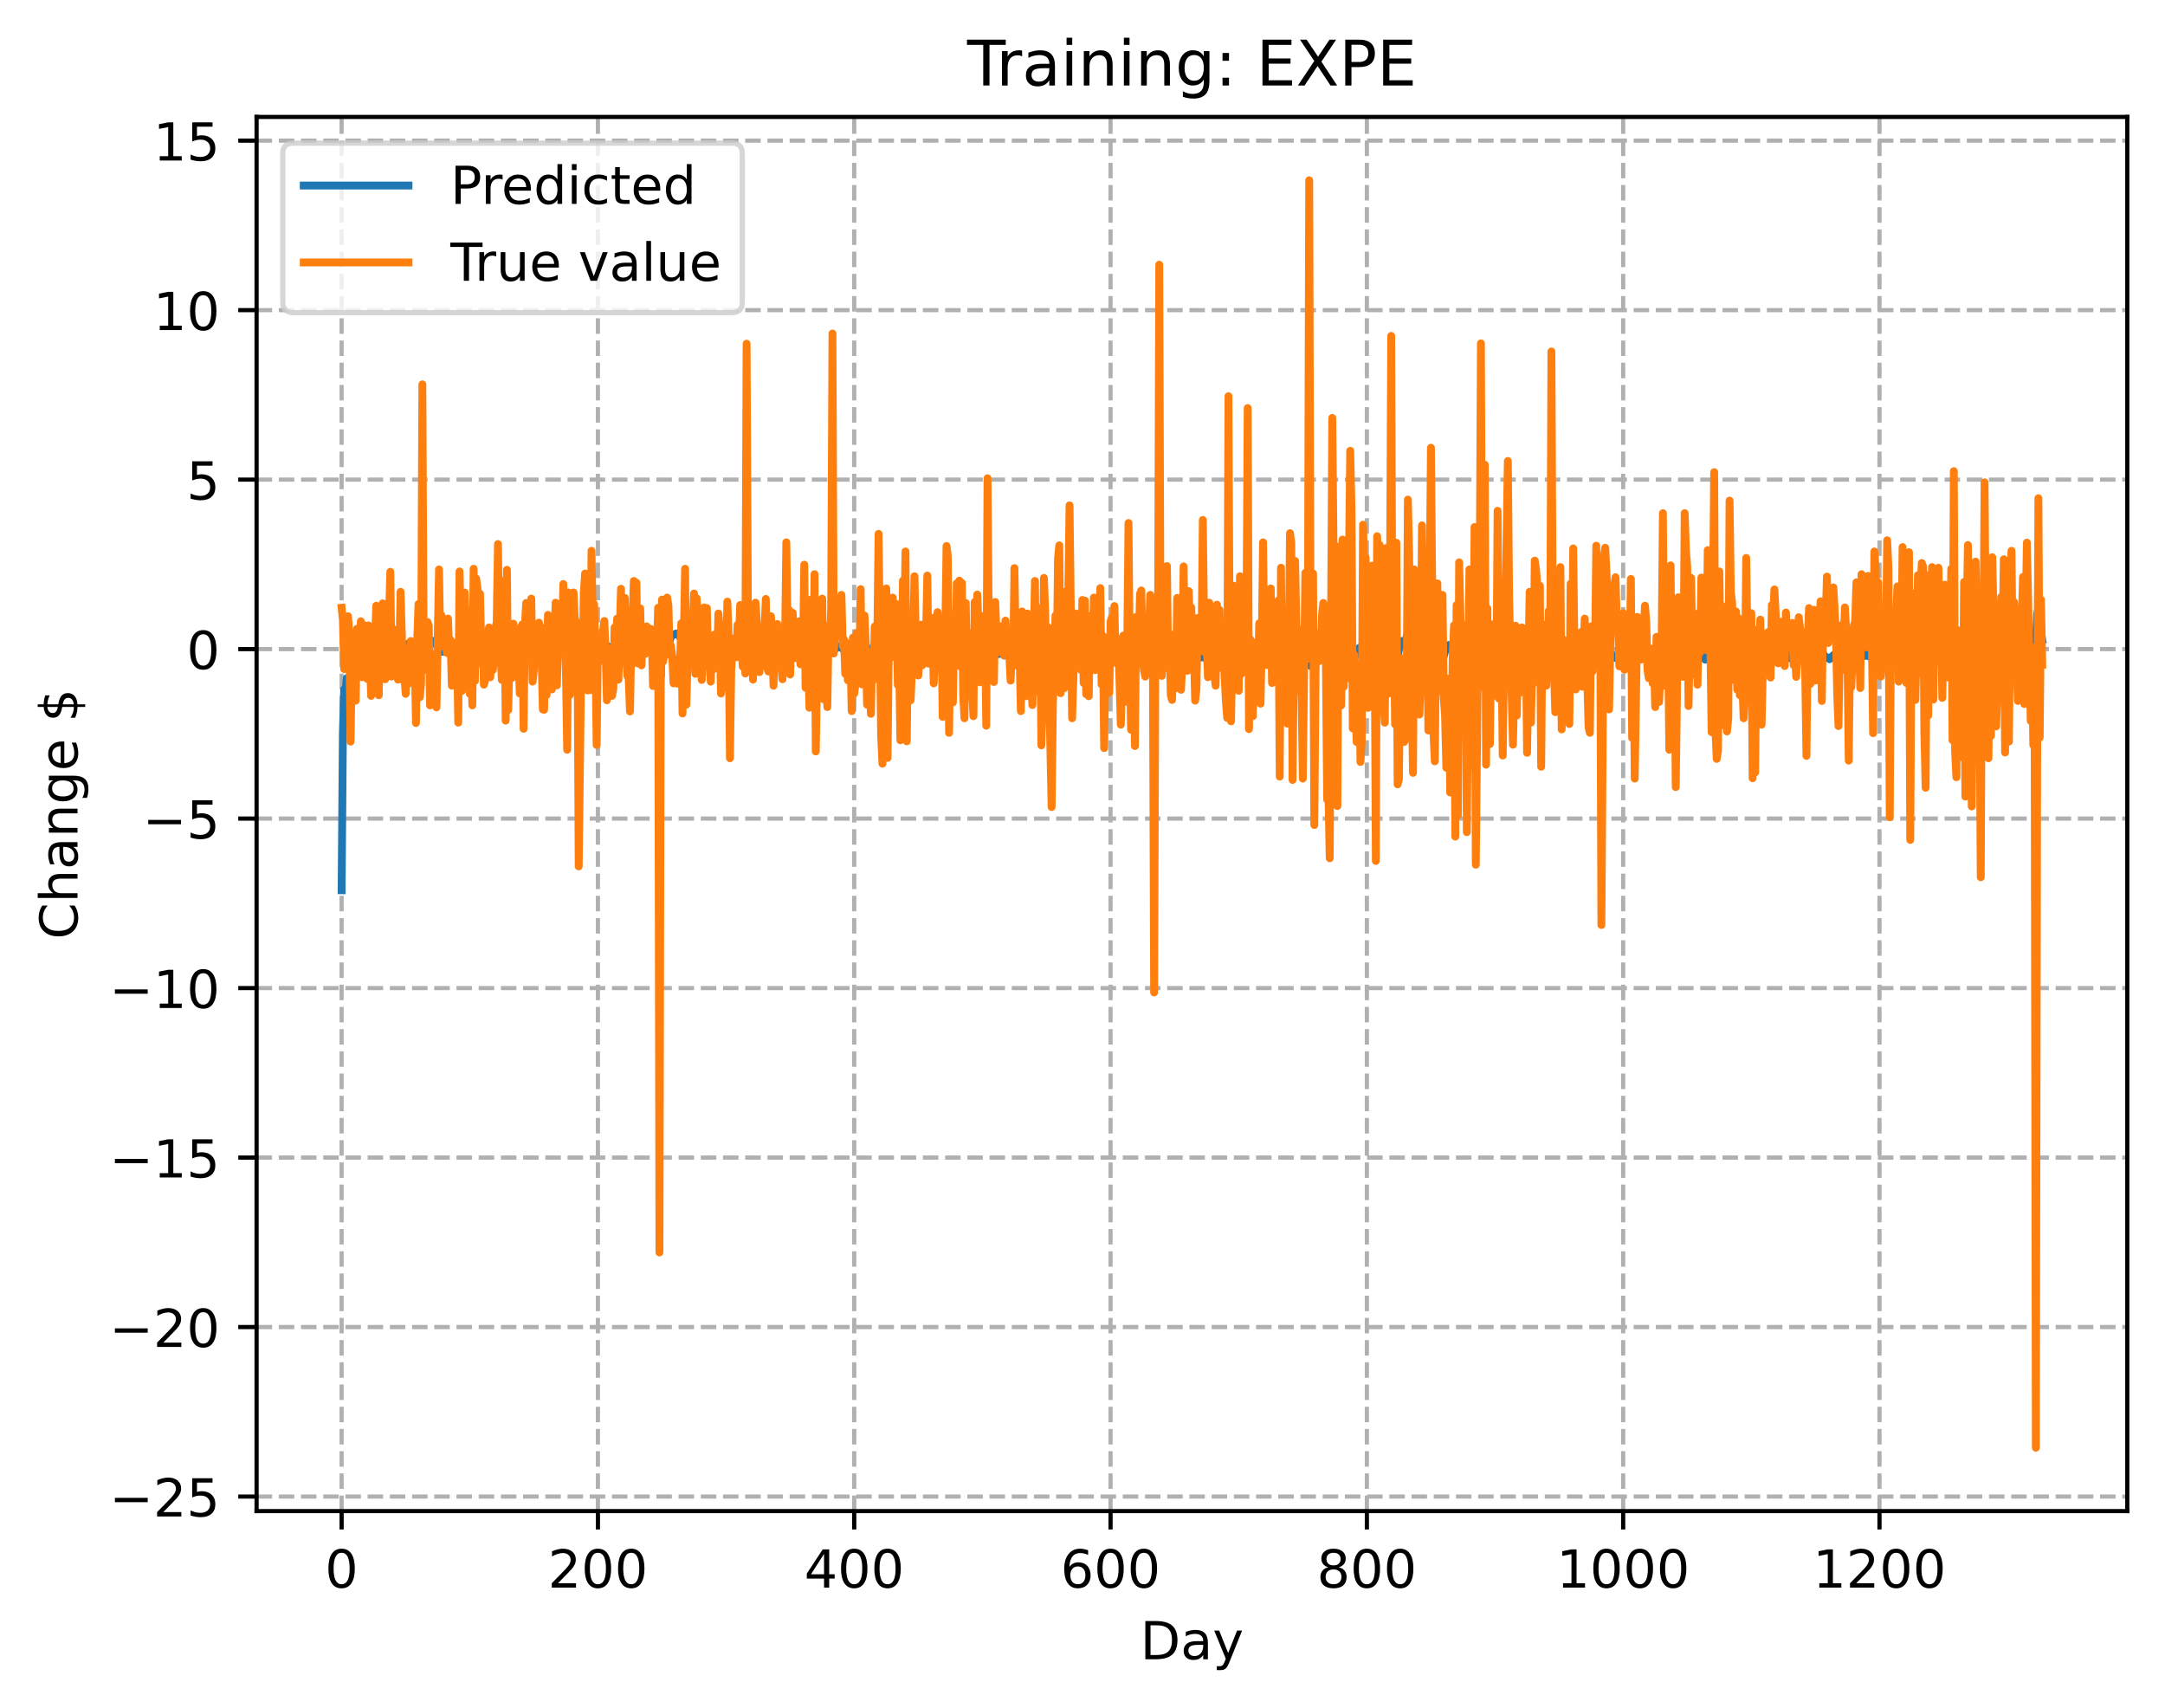 <?xml version="1.0" encoding="utf-8" standalone="no"?>
<!DOCTYPE svg PUBLIC "-//W3C//DTD SVG 1.1//EN"
  "http://www.w3.org/Graphics/SVG/1.1/DTD/svg11.dtd">
<!-- Created with matplotlib (https://matplotlib.org/) -->
<svg height="325.986pt" version="1.1" viewBox="0 0 413.303 325.986" width="413.303pt" xmlns="http://www.w3.org/2000/svg" xmlns:xlink="http://www.w3.org/1999/xlink">
 <defs>
  <style type="text/css">
*{stroke-linecap:butt;stroke-linejoin:round;}
  </style>
 </defs>
 <g id="figure_1">
  <g id="patch_1">
   <path d="M 0 325.986 
L 413.303 325.986 
L 413.303 0 
L 0 0 
z
" style="fill:#ffffff;"/>
  </g>
  <g id="axes_1">
   <g id="patch_2">
    <path d="M 48.983 288.43 
L 406.103 288.43 
L 406.103 22.318 
L 48.983 22.318 
z
" style="fill:#ffffff;"/>
   </g>
   <g id="matplotlib.axis_1">
    <g id="xtick_1">
     <g id="line2d_1">
      <path clip-path="url(#pde7fa64f5d)" d="M 65.216 288.43 
L 65.216 22.318 
" style="fill:none;stroke:#b0b0b0;stroke-dasharray:2.96,1.28;stroke-dashoffset:0;stroke-width:0.8;"/>
     </g>
     <g id="line2d_2">
      <defs>
       <path d="M 0 0 
L 0 3.5 
" id="m01f53b40ff" style="stroke:#000000;stroke-width:0.8;"/>
      </defs>
      <g>
       <use style="stroke:#000000;stroke-width:0.8;" x="65.216" xlink:href="#m01f53b40ff" y="288.43"/>
      </g>
     </g>
     <g id="text_1">
      <!-- 0 -->
      <defs>
       <path d="M 31.781 66.406 
Q 24.172 66.406 20.328 58.906 
Q 16.5 51.422 16.5 36.375 
Q 16.5 21.391 20.328 13.891 
Q 24.172 6.391 31.781 6.391 
Q 39.453 6.391 43.281 13.891 
Q 47.125 21.391 47.125 36.375 
Q 47.125 51.422 43.281 58.906 
Q 39.453 66.406 31.781 66.406 
z
M 31.781 74.219 
Q 44.047 74.219 50.516 64.516 
Q 56.984 54.828 56.984 36.375 
Q 56.984 17.969 50.516 8.266 
Q 44.047 -1.422 31.781 -1.422 
Q 19.531 -1.422 13.062 8.266 
Q 6.594 17.969 6.594 36.375 
Q 6.594 54.828 13.062 64.516 
Q 19.531 74.219 31.781 74.219 
z
" id="DejaVuSans-48"/>
      </defs>
      <g transform="translate(62.034 303.029)scale(0.1 -0.1)">
       <use xlink:href="#DejaVuSans-48"/>
      </g>
     </g>
    </g>
    <g id="xtick_2">
     <g id="line2d_3">
      <path clip-path="url(#pde7fa64f5d)" d="M 114.146 288.43 
L 114.146 22.318 
" style="fill:none;stroke:#b0b0b0;stroke-dasharray:2.96,1.28;stroke-dashoffset:0;stroke-width:0.8;"/>
     </g>
     <g id="line2d_4">
      <g>
       <use style="stroke:#000000;stroke-width:0.8;" x="114.146" xlink:href="#m01f53b40ff" y="288.43"/>
      </g>
     </g>
     <g id="text_2">
      <!-- 200 -->
      <defs>
       <path d="M 19.188 8.297 
L 53.609 8.297 
L 53.609 0 
L 7.328 0 
L 7.328 8.297 
Q 12.938 14.109 22.625 23.891 
Q 32.328 33.688 34.812 36.531 
Q 39.547 41.844 41.422 45.531 
Q 43.312 49.219 43.312 52.781 
Q 43.312 58.594 39.234 62.25 
Q 35.156 65.922 28.609 65.922 
Q 23.969 65.922 18.812 64.312 
Q 13.672 62.703 7.812 59.422 
L 7.812 69.391 
Q 13.766 71.781 18.938 73 
Q 24.125 74.219 28.422 74.219 
Q 39.75 74.219 46.484 68.547 
Q 53.219 62.891 53.219 53.422 
Q 53.219 48.922 51.531 44.891 
Q 49.859 40.875 45.406 35.406 
Q 44.188 33.984 37.641 27.219 
Q 31.109 20.453 19.188 8.297 
z
" id="DejaVuSans-50"/>
      </defs>
      <g transform="translate(104.602 303.029)scale(0.1 -0.1)">
       <use xlink:href="#DejaVuSans-50"/>
       <use x="63.623" xlink:href="#DejaVuSans-48"/>
       <use x="127.246" xlink:href="#DejaVuSans-48"/>
      </g>
     </g>
    </g>
    <g id="xtick_3">
     <g id="line2d_5">
      <path clip-path="url(#pde7fa64f5d)" d="M 163.077 288.43 
L 163.077 22.318 
" style="fill:none;stroke:#b0b0b0;stroke-dasharray:2.96,1.28;stroke-dashoffset:0;stroke-width:0.8;"/>
     </g>
     <g id="line2d_6">
      <g>
       <use style="stroke:#000000;stroke-width:0.8;" x="163.077" xlink:href="#m01f53b40ff" y="288.43"/>
      </g>
     </g>
     <g id="text_3">
      <!-- 400 -->
      <defs>
       <path d="M 37.797 64.312 
L 12.891 25.391 
L 37.797 25.391 
z
M 35.203 72.906 
L 47.609 72.906 
L 47.609 25.391 
L 58.016 25.391 
L 58.016 17.188 
L 47.609 17.188 
L 47.609 0 
L 37.797 0 
L 37.797 17.188 
L 4.891 17.188 
L 4.891 26.703 
z
" id="DejaVuSans-52"/>
      </defs>
      <g transform="translate(153.533 303.029)scale(0.1 -0.1)">
       <use xlink:href="#DejaVuSans-52"/>
       <use x="63.623" xlink:href="#DejaVuSans-48"/>
       <use x="127.246" xlink:href="#DejaVuSans-48"/>
      </g>
     </g>
    </g>
    <g id="xtick_4">
     <g id="line2d_7">
      <path clip-path="url(#pde7fa64f5d)" d="M 212.007 288.43 
L 212.007 22.318 
" style="fill:none;stroke:#b0b0b0;stroke-dasharray:2.96,1.28;stroke-dashoffset:0;stroke-width:0.8;"/>
     </g>
     <g id="line2d_8">
      <g>
       <use style="stroke:#000000;stroke-width:0.8;" x="212.007" xlink:href="#m01f53b40ff" y="288.43"/>
      </g>
     </g>
     <g id="text_4">
      <!-- 600 -->
      <defs>
       <path d="M 33.016 40.375 
Q 26.375 40.375 22.484 35.828 
Q 18.609 31.297 18.609 23.391 
Q 18.609 15.531 22.484 10.953 
Q 26.375 6.391 33.016 6.391 
Q 39.656 6.391 43.531 10.953 
Q 47.406 15.531 47.406 23.391 
Q 47.406 31.297 43.531 35.828 
Q 39.656 40.375 33.016 40.375 
z
M 52.594 71.297 
L 52.594 62.312 
Q 48.875 64.062 45.094 64.984 
Q 41.312 65.922 37.594 65.922 
Q 27.828 65.922 22.672 59.328 
Q 17.531 52.734 16.797 39.406 
Q 19.672 43.656 24.016 45.922 
Q 28.375 48.188 33.594 48.188 
Q 44.578 48.188 50.953 41.516 
Q 57.328 34.859 57.328 23.391 
Q 57.328 12.156 50.688 5.359 
Q 44.047 -1.422 33.016 -1.422 
Q 20.359 -1.422 13.672 8.266 
Q 6.984 17.969 6.984 36.375 
Q 6.984 53.656 15.188 63.938 
Q 23.391 74.219 37.203 74.219 
Q 40.922 74.219 44.703 73.484 
Q 48.484 72.75 52.594 71.297 
z
" id="DejaVuSans-54"/>
      </defs>
      <g transform="translate(202.464 303.029)scale(0.1 -0.1)">
       <use xlink:href="#DejaVuSans-54"/>
       <use x="63.623" xlink:href="#DejaVuSans-48"/>
       <use x="127.246" xlink:href="#DejaVuSans-48"/>
      </g>
     </g>
    </g>
    <g id="xtick_5">
     <g id="line2d_9">
      <path clip-path="url(#pde7fa64f5d)" d="M 260.938 288.43 
L 260.938 22.318 
" style="fill:none;stroke:#b0b0b0;stroke-dasharray:2.96,1.28;stroke-dashoffset:0;stroke-width:0.8;"/>
     </g>
     <g id="line2d_10">
      <g>
       <use style="stroke:#000000;stroke-width:0.8;" x="260.938" xlink:href="#m01f53b40ff" y="288.43"/>
      </g>
     </g>
     <g id="text_5">
      <!-- 800 -->
      <defs>
       <path d="M 31.781 34.625 
Q 24.75 34.625 20.719 30.859 
Q 16.703 27.094 16.703 20.516 
Q 16.703 13.922 20.719 10.156 
Q 24.75 6.391 31.781 6.391 
Q 38.812 6.391 42.859 10.172 
Q 46.922 13.969 46.922 20.516 
Q 46.922 27.094 42.891 30.859 
Q 38.875 34.625 31.781 34.625 
z
M 21.922 38.812 
Q 15.578 40.375 12.031 44.719 
Q 8.5 49.078 8.5 55.328 
Q 8.5 64.062 14.719 69.141 
Q 20.953 74.219 31.781 74.219 
Q 42.672 74.219 48.875 69.141 
Q 55.078 64.062 55.078 55.328 
Q 55.078 49.078 51.531 44.719 
Q 48 40.375 41.703 38.812 
Q 48.828 37.156 52.797 32.312 
Q 56.781 27.484 56.781 20.516 
Q 56.781 9.906 50.312 4.234 
Q 43.844 -1.422 31.781 -1.422 
Q 19.734 -1.422 13.25 4.234 
Q 6.781 9.906 6.781 20.516 
Q 6.781 27.484 10.781 32.312 
Q 14.797 37.156 21.922 38.812 
z
M 18.312 54.391 
Q 18.312 48.734 21.844 45.562 
Q 25.391 42.391 31.781 42.391 
Q 38.141 42.391 41.719 45.562 
Q 45.312 48.734 45.312 54.391 
Q 45.312 60.062 41.719 63.234 
Q 38.141 66.406 31.781 66.406 
Q 25.391 66.406 21.844 63.234 
Q 18.312 60.062 18.312 54.391 
z
" id="DejaVuSans-56"/>
      </defs>
      <g transform="translate(251.394 303.029)scale(0.1 -0.1)">
       <use xlink:href="#DejaVuSans-56"/>
       <use x="63.623" xlink:href="#DejaVuSans-48"/>
       <use x="127.246" xlink:href="#DejaVuSans-48"/>
      </g>
     </g>
    </g>
    <g id="xtick_6">
     <g id="line2d_11">
      <path clip-path="url(#pde7fa64f5d)" d="M 309.869 288.43 
L 309.869 22.318 
" style="fill:none;stroke:#b0b0b0;stroke-dasharray:2.96,1.28;stroke-dashoffset:0;stroke-width:0.8;"/>
     </g>
     <g id="line2d_12">
      <g>
       <use style="stroke:#000000;stroke-width:0.8;" x="309.869" xlink:href="#m01f53b40ff" y="288.43"/>
      </g>
     </g>
     <g id="text_6">
      <!-- 1000 -->
      <defs>
       <path d="M 12.406 8.297 
L 28.516 8.297 
L 28.516 63.922 
L 10.984 60.406 
L 10.984 69.391 
L 28.422 72.906 
L 38.281 72.906 
L 38.281 8.297 
L 54.391 8.297 
L 54.391 0 
L 12.406 0 
z
" id="DejaVuSans-49"/>
      </defs>
      <g transform="translate(297.144 303.029)scale(0.1 -0.1)">
       <use xlink:href="#DejaVuSans-49"/>
       <use x="63.623" xlink:href="#DejaVuSans-48"/>
       <use x="127.246" xlink:href="#DejaVuSans-48"/>
       <use x="190.869" xlink:href="#DejaVuSans-48"/>
      </g>
     </g>
    </g>
    <g id="xtick_7">
     <g id="line2d_13">
      <path clip-path="url(#pde7fa64f5d)" d="M 358.799 288.43 
L 358.799 22.318 
" style="fill:none;stroke:#b0b0b0;stroke-dasharray:2.96,1.28;stroke-dashoffset:0;stroke-width:0.8;"/>
     </g>
     <g id="line2d_14">
      <g>
       <use style="stroke:#000000;stroke-width:0.8;" x="358.799" xlink:href="#m01f53b40ff" y="288.43"/>
      </g>
     </g>
     <g id="text_7">
      <!-- 1200 -->
      <g transform="translate(346.074 303.029)scale(0.1 -0.1)">
       <use xlink:href="#DejaVuSans-49"/>
       <use x="63.623" xlink:href="#DejaVuSans-50"/>
       <use x="127.246" xlink:href="#DejaVuSans-48"/>
       <use x="190.869" xlink:href="#DejaVuSans-48"/>
      </g>
     </g>
    </g>
    <g id="text_8">
     <!-- Day -->
     <defs>
      <path d="M 19.672 64.797 
L 19.672 8.109 
L 31.594 8.109 
Q 46.688 8.109 53.688 14.938 
Q 60.688 21.781 60.688 36.531 
Q 60.688 51.172 53.688 57.984 
Q 46.688 64.797 31.594 64.797 
z
M 9.812 72.906 
L 30.078 72.906 
Q 51.266 72.906 61.172 64.094 
Q 71.094 55.281 71.094 36.531 
Q 71.094 17.672 61.125 8.828 
Q 51.172 0 30.078 0 
L 9.812 0 
z
" id="DejaVuSans-68"/>
      <path d="M 34.281 27.484 
Q 23.391 27.484 19.188 25 
Q 14.984 22.516 14.984 16.5 
Q 14.984 11.719 18.141 8.906 
Q 21.297 6.109 26.703 6.109 
Q 34.188 6.109 38.703 11.406 
Q 43.219 16.703 43.219 25.484 
L 43.219 27.484 
z
M 52.203 31.203 
L 52.203 0 
L 43.219 0 
L 43.219 8.297 
Q 40.141 3.328 35.547 0.953 
Q 30.953 -1.422 24.312 -1.422 
Q 15.922 -1.422 10.953 3.297 
Q 6 8.016 6 15.922 
Q 6 25.141 12.172 29.828 
Q 18.359 34.516 30.609 34.516 
L 43.219 34.516 
L 43.219 35.406 
Q 43.219 41.609 39.141 45 
Q 35.062 48.391 27.688 48.391 
Q 23 48.391 18.547 47.266 
Q 14.109 46.141 10.016 43.891 
L 10.016 52.203 
Q 14.938 54.109 19.578 55.047 
Q 24.219 56 28.609 56 
Q 40.484 56 46.344 49.844 
Q 52.203 43.703 52.203 31.203 
z
" id="DejaVuSans-97"/>
      <path d="M 32.172 -5.078 
Q 28.375 -14.844 24.75 -17.812 
Q 21.141 -20.797 15.094 -20.797 
L 7.906 -20.797 
L 7.906 -13.281 
L 13.188 -13.281 
Q 16.891 -13.281 18.938 -11.516 
Q 21 -9.766 23.484 -3.219 
L 25.094 0.875 
L 2.984 54.688 
L 12.5 54.688 
L 29.594 11.922 
L 46.688 54.688 
L 56.203 54.688 
z
" id="DejaVuSans-121"/>
     </defs>
     <g transform="translate(217.669 316.707)scale(0.1 -0.1)">
      <use xlink:href="#DejaVuSans-68"/>
      <use x="77.002" xlink:href="#DejaVuSans-97"/>
      <use x="138.281" xlink:href="#DejaVuSans-121"/>
     </g>
    </g>
   </g>
   <g id="matplotlib.axis_2">
    <g id="ytick_1">
     <g id="line2d_15">
      <path clip-path="url(#pde7fa64f5d)" d="M 48.983 285.651 
L 406.103 285.651 
" style="fill:none;stroke:#b0b0b0;stroke-dasharray:2.96,1.28;stroke-dashoffset:0;stroke-width:0.8;"/>
     </g>
     <g id="line2d_16">
      <defs>
       <path d="M 0 0 
L -3.5 0 
" id="m7d834da1b2" style="stroke:#000000;stroke-width:0.8;"/>
      </defs>
      <g>
       <use style="stroke:#000000;stroke-width:0.8;" x="48.983" xlink:href="#m7d834da1b2" y="285.651"/>
      </g>
     </g>
     <g id="text_9">
      <!-- −25 -->
      <defs>
       <path d="M 10.594 35.5 
L 73.188 35.5 
L 73.188 27.203 
L 10.594 27.203 
z
" id="DejaVuSans-8722"/>
       <path d="M 10.797 72.906 
L 49.516 72.906 
L 49.516 64.594 
L 19.828 64.594 
L 19.828 46.734 
Q 21.969 47.469 24.109 47.828 
Q 26.266 48.188 28.422 48.188 
Q 40.625 48.188 47.75 41.5 
Q 54.891 34.812 54.891 23.391 
Q 54.891 11.625 47.562 5.094 
Q 40.234 -1.422 26.906 -1.422 
Q 22.312 -1.422 17.547 -0.641 
Q 12.797 0.141 7.719 1.703 
L 7.719 11.625 
Q 12.109 9.234 16.797 8.062 
Q 21.484 6.891 26.703 6.891 
Q 35.156 6.891 40.078 11.328 
Q 45.016 15.766 45.016 23.391 
Q 45.016 31 40.078 35.438 
Q 35.156 39.891 26.703 39.891 
Q 22.75 39.891 18.812 39.016 
Q 14.891 38.141 10.797 36.281 
z
" id="DejaVuSans-53"/>
      </defs>
      <g transform="translate(20.878 289.45)scale(0.1 -0.1)">
       <use xlink:href="#DejaVuSans-8722"/>
       <use x="83.789" xlink:href="#DejaVuSans-50"/>
       <use x="147.412" xlink:href="#DejaVuSans-53"/>
      </g>
     </g>
    </g>
    <g id="ytick_2">
     <g id="line2d_17">
      <path clip-path="url(#pde7fa64f5d)" d="M 48.983 253.3 
L 406.103 253.3 
" style="fill:none;stroke:#b0b0b0;stroke-dasharray:2.96,1.28;stroke-dashoffset:0;stroke-width:0.8;"/>
     </g>
     <g id="line2d_18">
      <g>
       <use style="stroke:#000000;stroke-width:0.8;" x="48.983" xlink:href="#m7d834da1b2" y="253.3"/>
      </g>
     </g>
     <g id="text_10">
      <!-- −20 -->
      <g transform="translate(20.878 257.1)scale(0.1 -0.1)">
       <use xlink:href="#DejaVuSans-8722"/>
       <use x="83.789" xlink:href="#DejaVuSans-50"/>
       <use x="147.412" xlink:href="#DejaVuSans-48"/>
      </g>
     </g>
    </g>
    <g id="ytick_3">
     <g id="line2d_19">
      <path clip-path="url(#pde7fa64f5d)" d="M 48.983 220.949 
L 406.103 220.949 
" style="fill:none;stroke:#b0b0b0;stroke-dasharray:2.96,1.28;stroke-dashoffset:0;stroke-width:0.8;"/>
     </g>
     <g id="line2d_20">
      <g>
       <use style="stroke:#000000;stroke-width:0.8;" x="48.983" xlink:href="#m7d834da1b2" y="220.949"/>
      </g>
     </g>
     <g id="text_11">
      <!-- −15 -->
      <g transform="translate(20.878 224.749)scale(0.1 -0.1)">
       <use xlink:href="#DejaVuSans-8722"/>
       <use x="83.789" xlink:href="#DejaVuSans-49"/>
       <use x="147.412" xlink:href="#DejaVuSans-53"/>
      </g>
     </g>
    </g>
    <g id="ytick_4">
     <g id="line2d_21">
      <path clip-path="url(#pde7fa64f5d)" d="M 48.983 188.598 
L 406.103 188.598 
" style="fill:none;stroke:#b0b0b0;stroke-dasharray:2.96,1.28;stroke-dashoffset:0;stroke-width:0.8;"/>
     </g>
     <g id="line2d_22">
      <g>
       <use style="stroke:#000000;stroke-width:0.8;" x="48.983" xlink:href="#m7d834da1b2" y="188.598"/>
      </g>
     </g>
     <g id="text_12">
      <!-- −10 -->
      <g transform="translate(20.878 192.398)scale(0.1 -0.1)">
       <use xlink:href="#DejaVuSans-8722"/>
       <use x="83.789" xlink:href="#DejaVuSans-49"/>
       <use x="147.412" xlink:href="#DejaVuSans-48"/>
      </g>
     </g>
    </g>
    <g id="ytick_5">
     <g id="line2d_23">
      <path clip-path="url(#pde7fa64f5d)" d="M 48.983 156.248 
L 406.103 156.248 
" style="fill:none;stroke:#b0b0b0;stroke-dasharray:2.96,1.28;stroke-dashoffset:0;stroke-width:0.8;"/>
     </g>
     <g id="line2d_24">
      <g>
       <use style="stroke:#000000;stroke-width:0.8;" x="48.983" xlink:href="#m7d834da1b2" y="156.248"/>
      </g>
     </g>
     <g id="text_13">
      <!-- −5 -->
      <g transform="translate(27.241 160.047)scale(0.1 -0.1)">
       <use xlink:href="#DejaVuSans-8722"/>
       <use x="83.789" xlink:href="#DejaVuSans-53"/>
      </g>
     </g>
    </g>
    <g id="ytick_6">
     <g id="line2d_25">
      <path clip-path="url(#pde7fa64f5d)" d="M 48.983 123.897 
L 406.103 123.897 
" style="fill:none;stroke:#b0b0b0;stroke-dasharray:2.96,1.28;stroke-dashoffset:0;stroke-width:0.8;"/>
     </g>
     <g id="line2d_26">
      <g>
       <use style="stroke:#000000;stroke-width:0.8;" x="48.983" xlink:href="#m7d834da1b2" y="123.897"/>
      </g>
     </g>
     <g id="text_14">
      <!-- 0 -->
      <g transform="translate(35.62 127.696)scale(0.1 -0.1)">
       <use xlink:href="#DejaVuSans-48"/>
      </g>
     </g>
    </g>
    <g id="ytick_7">
     <g id="line2d_27">
      <path clip-path="url(#pde7fa64f5d)" d="M 48.983 91.546 
L 406.103 91.546 
" style="fill:none;stroke:#b0b0b0;stroke-dasharray:2.96,1.28;stroke-dashoffset:0;stroke-width:0.8;"/>
     </g>
     <g id="line2d_28">
      <g>
       <use style="stroke:#000000;stroke-width:0.8;" x="48.983" xlink:href="#m7d834da1b2" y="91.546"/>
      </g>
     </g>
     <g id="text_15">
      <!-- 5 -->
      <g transform="translate(35.62 95.345)scale(0.1 -0.1)">
       <use xlink:href="#DejaVuSans-53"/>
      </g>
     </g>
    </g>
    <g id="ytick_8">
     <g id="line2d_29">
      <path clip-path="url(#pde7fa64f5d)" d="M 48.983 59.195 
L 406.103 59.195 
" style="fill:none;stroke:#b0b0b0;stroke-dasharray:2.96,1.28;stroke-dashoffset:0;stroke-width:0.8;"/>
     </g>
     <g id="line2d_30">
      <g>
       <use style="stroke:#000000;stroke-width:0.8;" x="48.983" xlink:href="#m7d834da1b2" y="59.195"/>
      </g>
     </g>
     <g id="text_16">
      <!-- 10 -->
      <g transform="translate(29.258 62.994)scale(0.1 -0.1)">
       <use xlink:href="#DejaVuSans-49"/>
       <use x="63.623" xlink:href="#DejaVuSans-48"/>
      </g>
     </g>
    </g>
    <g id="ytick_9">
     <g id="line2d_31">
      <path clip-path="url(#pde7fa64f5d)" d="M 48.983 26.844 
L 406.103 26.844 
" style="fill:none;stroke:#b0b0b0;stroke-dasharray:2.96,1.28;stroke-dashoffset:0;stroke-width:0.8;"/>
     </g>
     <g id="line2d_32">
      <g>
       <use style="stroke:#000000;stroke-width:0.8;" x="48.983" xlink:href="#m7d834da1b2" y="26.844"/>
      </g>
     </g>
     <g id="text_17">
      <!-- 15 -->
      <g transform="translate(29.258 30.643)scale(0.1 -0.1)">
       <use xlink:href="#DejaVuSans-49"/>
       <use x="63.623" xlink:href="#DejaVuSans-53"/>
      </g>
     </g>
    </g>
    <g id="text_18">
     <!-- Change $ -->
     <defs>
      <path d="M 64.406 67.281 
L 64.406 56.891 
Q 59.422 61.531 53.781 63.812 
Q 48.141 66.109 41.797 66.109 
Q 29.297 66.109 22.656 58.469 
Q 16.016 50.828 16.016 36.375 
Q 16.016 21.969 22.656 14.328 
Q 29.297 6.688 41.797 6.688 
Q 48.141 6.688 53.781 8.984 
Q 59.422 11.281 64.406 15.922 
L 64.406 5.609 
Q 59.234 2.094 53.438 0.328 
Q 47.656 -1.422 41.219 -1.422 
Q 24.656 -1.422 15.125 8.703 
Q 5.609 18.844 5.609 36.375 
Q 5.609 53.953 15.125 64.078 
Q 24.656 74.219 41.219 74.219 
Q 47.75 74.219 53.531 72.484 
Q 59.328 70.75 64.406 67.281 
z
" id="DejaVuSans-67"/>
      <path d="M 54.891 33.016 
L 54.891 0 
L 45.906 0 
L 45.906 32.719 
Q 45.906 40.484 42.875 44.328 
Q 39.844 48.188 33.797 48.188 
Q 26.516 48.188 22.312 43.547 
Q 18.109 38.922 18.109 30.906 
L 18.109 0 
L 9.078 0 
L 9.078 75.984 
L 18.109 75.984 
L 18.109 46.188 
Q 21.344 51.125 25.703 53.562 
Q 30.078 56 35.797 56 
Q 45.219 56 50.047 50.172 
Q 54.891 44.344 54.891 33.016 
z
" id="DejaVuSans-104"/>
      <path d="M 54.891 33.016 
L 54.891 0 
L 45.906 0 
L 45.906 32.719 
Q 45.906 40.484 42.875 44.328 
Q 39.844 48.188 33.797 48.188 
Q 26.516 48.188 22.312 43.547 
Q 18.109 38.922 18.109 30.906 
L 18.109 0 
L 9.078 0 
L 9.078 54.688 
L 18.109 54.688 
L 18.109 46.188 
Q 21.344 51.125 25.703 53.562 
Q 30.078 56 35.797 56 
Q 45.219 56 50.047 50.172 
Q 54.891 44.344 54.891 33.016 
z
" id="DejaVuSans-110"/>
      <path d="M 45.406 27.984 
Q 45.406 37.75 41.375 43.109 
Q 37.359 48.484 30.078 48.484 
Q 22.859 48.484 18.828 43.109 
Q 14.797 37.75 14.797 27.984 
Q 14.797 18.266 18.828 12.891 
Q 22.859 7.516 30.078 7.516 
Q 37.359 7.516 41.375 12.891 
Q 45.406 18.266 45.406 27.984 
z
M 54.391 6.781 
Q 54.391 -7.172 48.188 -13.984 
Q 42 -20.797 29.203 -20.797 
Q 24.469 -20.797 20.266 -20.094 
Q 16.062 -19.391 12.109 -17.922 
L 12.109 -9.188 
Q 16.062 -11.328 19.922 -12.344 
Q 23.781 -13.375 27.781 -13.375 
Q 36.625 -13.375 41.016 -8.766 
Q 45.406 -4.156 45.406 5.172 
L 45.406 9.625 
Q 42.625 4.781 38.281 2.391 
Q 33.938 0 27.875 0 
Q 17.828 0 11.672 7.656 
Q 5.516 15.328 5.516 27.984 
Q 5.516 40.672 11.672 48.328 
Q 17.828 56 27.875 56 
Q 33.938 56 38.281 53.609 
Q 42.625 51.219 45.406 46.391 
L 45.406 54.688 
L 54.391 54.688 
z
" id="DejaVuSans-103"/>
      <path d="M 56.203 29.594 
L 56.203 25.203 
L 14.891 25.203 
Q 15.484 15.922 20.484 11.062 
Q 25.484 6.203 34.422 6.203 
Q 39.594 6.203 44.453 7.469 
Q 49.312 8.734 54.109 11.281 
L 54.109 2.781 
Q 49.266 0.734 44.188 -0.344 
Q 39.109 -1.422 33.891 -1.422 
Q 20.797 -1.422 13.156 6.188 
Q 5.516 13.812 5.516 26.812 
Q 5.516 40.234 12.766 48.109 
Q 20.016 56 32.328 56 
Q 43.359 56 49.781 48.891 
Q 56.203 41.797 56.203 29.594 
z
M 47.219 32.234 
Q 47.125 39.594 43.094 43.984 
Q 39.062 48.391 32.422 48.391 
Q 24.906 48.391 20.391 44.141 
Q 15.875 39.891 15.188 32.172 
z
" id="DejaVuSans-101"/>
      <path id="DejaVuSans-32"/>
      <path d="M 33.797 -14.703 
L 28.906 -14.703 
L 28.859 0 
Q 23.734 0.094 18.609 1.188 
Q 13.484 2.297 8.297 4.5 
L 8.297 13.281 
Q 13.281 10.156 18.375 8.562 
Q 23.484 6.984 28.906 6.938 
L 28.906 29.203 
Q 18.109 30.953 13.203 35.156 
Q 8.297 39.359 8.297 46.688 
Q 8.297 54.641 13.625 59.219 
Q 18.953 63.812 28.906 64.5 
L 28.906 75.984 
L 33.797 75.984 
L 33.797 64.656 
Q 38.328 64.453 42.578 63.688 
Q 46.828 62.938 50.875 61.625 
L 50.875 53.078 
Q 46.828 55.125 42.547 56.25 
Q 38.281 57.375 33.797 57.562 
L 33.797 36.719 
Q 44.875 35.016 50.094 30.609 
Q 55.328 26.219 55.328 18.609 
Q 55.328 10.359 49.781 5.594 
Q 44.234 0.828 33.797 0.094 
z
M 28.906 37.594 
L 28.906 57.625 
Q 23.25 56.984 20.266 54.391 
Q 17.281 51.812 17.281 47.516 
Q 17.281 43.312 20.031 40.969 
Q 22.797 38.625 28.906 37.594 
z
M 33.797 28.219 
L 33.797 7.078 
Q 39.984 7.906 43.141 10.594 
Q 46.297 13.281 46.297 17.672 
Q 46.297 21.969 43.281 24.5 
Q 40.281 27.047 33.797 28.219 
z
" id="DejaVuSans-36"/>
     </defs>
     <g transform="translate(14.798 179.288)rotate(-90)scale(0.1 -0.1)">
      <use xlink:href="#DejaVuSans-67"/>
      <use x="69.824" xlink:href="#DejaVuSans-104"/>
      <use x="133.203" xlink:href="#DejaVuSans-97"/>
      <use x="194.482" xlink:href="#DejaVuSans-110"/>
      <use x="257.861" xlink:href="#DejaVuSans-103"/>
      <use x="321.338" xlink:href="#DejaVuSans-101"/>
      <use x="382.861" xlink:href="#DejaVuSans-32"/>
      <use x="414.648" xlink:href="#DejaVuSans-36"/>
     </g>
    </g>
   </g>
   <g id="line2d_33">
    <path clip-path="url(#pde7fa64f5d)" d="M 65.216 169.921 
L 65.46 139.929 
L 65.705 131.551 
L 65.949 131.991 
L 66.194 129.465 
L 66.439 129.668 
L 66.683 129.168 
L 66.928 129.206 
L 67.173 129.653 
L 67.417 127.256 
L 67.907 125.028 
L 68.151 124.86 
L 68.641 125.541 
L 69.13 124.898 
L 69.375 125.225 
L 69.619 124.8 
L 70.109 125.088 
L 70.353 125.271 
L 70.598 124.282 
L 70.843 123.916 
L 71.087 123.87 
L 71.332 123.076 
L 71.577 123.257 
L 72.066 124.179 
L 72.31 124.294 
L 72.555 124.84 
L 72.8 123.81 
L 73.044 123.811 
L 73.289 123.542 
L 73.534 123.956 
L 73.778 123.92 
L 74.023 123.161 
L 74.268 122.962 
L 74.512 122.946 
L 74.757 123.848 
L 75.002 123.645 
L 75.491 123.016 
L 75.736 123.476 
L 75.98 123.488 
L 76.225 123.618 
L 76.47 123.418 
L 76.714 123.493 
L 77.204 124.772 
L 77.937 122.918 
L 78.182 122.679 
L 78.427 122.919 
L 79.161 124.217 
L 79.65 122.712 
L 79.895 122.402 
L 80.139 122.431 
L 80.384 123.441 
L 80.629 122.578 
L 80.873 120.698 
L 81.607 122.941 
L 81.852 122.078 
L 82.097 122.158 
L 82.341 122.8 
L 82.831 122.32 
L 83.075 122.47 
L 83.32 122.908 
L 83.565 123.79 
L 83.809 123.872 
L 84.054 123.718 
L 84.298 124.363 
L 84.543 124.422 
L 84.788 124.163 
L 85.032 123.716 
L 85.277 123.923 
L 85.522 123.711 
L 85.766 123.027 
L 86.011 123.017 
L 86.5 123.479 
L 86.745 123.316 
L 86.99 123.839 
L 87.234 123.882 
L 87.724 124.956 
L 87.968 124.184 
L 88.213 124.194 
L 88.458 124.376 
L 88.702 123.504 
L 88.947 123.217 
L 89.436 123.779 
L 89.681 123.55 
L 89.925 123.765 
L 90.17 123.569 
L 90.415 124.234 
L 90.659 123.51 
L 90.904 123.723 
L 91.149 123.161 
L 91.393 123.156 
L 91.638 123.693 
L 91.883 123.037 
L 92.127 122.8 
L 92.372 122.959 
L 92.617 123.317 
L 92.861 123.372 
L 93.106 123.05 
L 93.351 123.752 
L 93.84 124.614 
L 94.085 124.346 
L 94.329 124.315 
L 94.574 123.686 
L 94.819 123.779 
L 95.063 124.228 
L 95.308 123.918 
L 95.553 123.983 
L 96.042 123.41 
L 96.286 122.82 
L 96.776 123.569 
L 97.02 123.425 
L 97.265 123.739 
L 97.51 122.382 
L 97.754 123.145 
L 98.244 123.401 
L 98.488 123.274 
L 98.733 122.865 
L 99.222 122.835 
L 99.467 123.454 
L 99.712 123.635 
L 99.956 124.005 
L 100.201 125.128 
L 100.446 124.052 
L 100.69 123.894 
L 100.935 123.901 
L 101.18 122.999 
L 101.424 122.974 
L 101.913 123.747 
L 102.158 123.467 
L 102.403 123.465 
L 102.892 123.933 
L 103.137 123.648 
L 103.626 123.875 
L 104.36 123.675 
L 104.605 124.274 
L 104.849 124.04 
L 105.094 124.331 
L 105.828 123.187 
L 106.562 124.423 
L 106.807 123.8 
L 107.051 123.579 
L 107.296 123.571 
L 107.541 123.749 
L 107.785 123.495 
L 108.03 123.689 
L 108.274 123.649 
L 108.519 123.98 
L 108.764 123.318 
L 109.498 123.767 
L 109.742 123.86 
L 109.987 124.197 
L 110.476 124.161 
L 110.721 125.369 
L 111.21 122.935 
L 111.455 122.677 
L 111.944 123.011 
L 112.189 123.47 
L 112.434 122.977 
L 112.678 122.835 
L 112.923 123.036 
L 113.168 122.017 
L 114.146 123.198 
L 114.635 122.563 
L 114.88 122.852 
L 115.614 122.942 
L 115.859 123.427 
L 116.103 123.39 
L 116.593 123.665 
L 117.082 124.475 
L 117.571 123.287 
L 118.305 124.19 
L 118.55 123.915 
L 118.795 123.276 
L 119.039 123.29 
L 119.284 122.774 
L 119.773 122.87 
L 120.018 122.702 
L 120.262 122.677 
L 120.507 122.853 
L 120.752 123.531 
L 120.996 123.864 
L 121.241 123.945 
L 121.486 124.563 
L 121.73 124.117 
L 121.975 123.965 
L 122.22 123.13 
L 122.464 122.974 
L 122.709 123.076 
L 123.443 123.882 
L 123.932 123.847 
L 124.177 124.527 
L 124.422 124.458 
L 124.666 124.66 
L 124.911 124.626 
L 125.4 123.175 
L 125.889 124.867 
L 126.134 129.055 
L 126.379 123.145 
L 126.623 122.218 
L 126.868 122.248 
L 127.357 121.615 
L 127.602 121.648 
L 127.847 122.338 
L 128.091 121.554 
L 128.336 121.165 
L 128.825 121.123 
L 129.07 120.917 
L 129.804 121.488 
L 130.538 123.475 
L 130.783 122.393 
L 131.027 123.789 
L 131.272 123.783 
L 131.517 122.618 
L 131.761 122.027 
L 132.006 122.09 
L 132.25 122.648 
L 132.74 121.845 
L 132.984 122.492 
L 133.229 121.908 
L 133.718 122.722 
L 134.208 123.556 
L 134.452 123.043 
L 134.697 123.079 
L 134.942 123.269 
L 135.186 122.822 
L 135.676 122.483 
L 135.92 122.563 
L 136.41 123.377 
L 137.144 123.887 
L 137.388 123.26 
L 137.633 123.506 
L 137.877 124.001 
L 138.122 123.173 
L 138.367 123.02 
L 138.611 123.183 
L 138.856 122.397 
L 139.101 122.307 
L 139.345 122.774 
L 139.59 124.024 
L 139.835 121.939 
L 140.324 122.371 
L 140.569 122.823 
L 140.813 122.966 
L 141.058 122.295 
L 141.303 122.694 
L 141.547 122.324 
L 141.792 122.557 
L 142.281 122.092 
L 142.526 122.253 
L 142.771 121.535 
L 143.015 122.036 
L 143.26 122.94 
L 143.505 123.34 
L 143.994 123.468 
L 144.238 123.579 
L 144.483 123.275 
L 144.972 123.678 
L 145.217 123.681 
L 145.462 124.198 
L 145.706 124.169 
L 145.951 123.954 
L 146.196 124.695 
L 146.44 124.437 
L 146.685 124.598 
L 146.93 124.337 
L 147.419 124.273 
L 147.908 124.645 
L 148.153 123.758 
L 148.887 124.041 
L 149.132 124.163 
L 149.376 124.094 
L 149.621 123.816 
L 149.865 123.923 
L 150.11 124.304 
L 150.355 124.422 
L 150.844 123.836 
L 151.333 123.81 
L 151.578 123.49 
L 151.823 123.409 
L 152.067 123.672 
L 152.312 123.531 
L 152.557 123.997 
L 153.046 124.121 
L 153.535 123.342 
L 154.025 124.248 
L 154.269 124.088 
L 154.514 124.656 
L 154.759 124.915 
L 155.003 124.459 
L 155.248 125.054 
L 155.493 124.886 
L 155.737 124.561 
L 155.982 123.97 
L 156.226 122.978 
L 156.471 123.072 
L 156.716 122.747 
L 156.96 122.999 
L 157.694 124.09 
L 157.939 124.044 
L 159.162 123.305 
L 159.407 123.365 
L 159.652 123.726 
L 159.896 123.311 
L 160.141 123.523 
L 160.63 123.293 
L 160.875 123.86 
L 161.12 124.037 
L 161.364 124.777 
L 161.609 124.363 
L 161.853 124.781 
L 162.098 124.394 
L 162.343 124.837 
L 162.587 124.384 
L 162.832 124.251 
L 163.077 125.102 
L 163.321 124.986 
L 163.566 124.656 
L 164.055 125.49 
L 164.3 125.316 
L 164.545 124.529 
L 164.789 124.639 
L 165.034 124.624 
L 165.279 124.773 
L 165.523 125.163 
L 165.768 125.082 
L 166.013 123.949 
L 166.257 123.799 
L 166.502 123.809 
L 166.747 123.485 
L 167.725 125.56 
L 167.97 124.988 
L 168.214 124.972 
L 168.459 125.372 
L 168.704 124.618 
L 168.948 123.363 
L 169.193 123.252 
L 169.438 123.697 
L 169.682 124.964 
L 169.927 124.353 
L 170.416 124.594 
L 170.661 124.368 
L 170.906 124.589 
L 171.15 124.186 
L 171.64 123.888 
L 171.884 123.38 
L 172.129 123.797 
L 172.374 123.265 
L 173.352 125.376 
L 173.597 124.532 
L 173.841 124.532 
L 174.086 124.022 
L 174.331 123.232 
L 174.575 123.724 
L 174.82 123.856 
L 175.065 124.441 
L 175.309 124.521 
L 175.554 123.511 
L 175.799 123.702 
L 176.288 124.248 
L 176.533 124.25 
L 176.777 124.593 
L 177.267 124.639 
L 177.511 124.322 
L 177.756 124.35 
L 178.001 123.959 
L 178.245 124.153 
L 178.49 124.094 
L 178.979 124.729 
L 179.224 124.906 
L 179.713 124.784 
L 179.958 124.757 
L 180.202 125.011 
L 180.447 124.756 
L 180.936 125.023 
L 181.181 124.793 
L 181.426 124.982 
L 181.915 124.122 
L 182.16 124.09 
L 182.404 124.4 
L 182.649 124.22 
L 182.894 124.509 
L 183.138 124.425 
L 183.383 124.732 
L 183.628 124.599 
L 183.872 124.634 
L 184.362 124.405 
L 184.606 124.56 
L 184.851 124.468 
L 185.34 125.434 
L 185.585 125.599 
L 185.829 125.628 
L 186.319 124.837 
L 186.563 124.532 
L 186.808 124.754 
L 187.053 125.202 
L 187.297 124.991 
L 187.542 124.275 
L 188.031 125.287 
L 188.521 125.356 
L 188.765 124.564 
L 189.01 124.762 
L 189.255 124.473 
L 189.499 123.663 
L 189.744 123.334 
L 189.989 123.31 
L 190.233 124.421 
L 190.723 124.827 
L 190.967 124.325 
L 191.212 124.47 
L 191.701 125.113 
L 191.946 124.493 
L 192.435 124.833 
L 192.68 125.083 
L 193.169 124.401 
L 193.414 124.031 
L 193.658 124.284 
L 194.148 125.725 
L 194.392 125.284 
L 194.637 124.484 
L 194.882 124.232 
L 195.616 125.503 
L 195.86 125.343 
L 196.105 124.891 
L 196.35 124.961 
L 196.594 124.73 
L 196.839 125.098 
L 197.084 124.992 
L 197.328 124.612 
L 197.573 125.079 
L 198.062 125.217 
L 198.307 125.043 
L 198.551 125.083 
L 198.796 125.435 
L 199.041 125.498 
L 199.285 124.276 
L 199.53 124.422 
L 199.775 125.172 
L 200.753 124.303 
L 200.998 124.458 
L 201.487 121.618 
L 201.977 123.149 
L 202.221 123.189 
L 202.711 124.351 
L 202.955 124.15 
L 203.2 123.768 
L 203.444 123.639 
L 204.178 124.011 
L 204.668 125.109 
L 204.912 124.805 
L 205.157 124.215 
L 205.402 124.531 
L 205.646 124.565 
L 206.136 125.204 
L 206.38 125.13 
L 206.625 124.744 
L 206.87 124.732 
L 207.114 124.46 
L 207.359 124.899 
L 207.604 124.746 
L 207.848 124.355 
L 208.093 124.596 
L 208.582 125.79 
L 208.827 125.35 
L 209.072 125.526 
L 209.316 125.171 
L 210.295 125.739 
L 210.539 125.069 
L 210.784 124.769 
L 211.029 124.795 
L 211.273 124.366 
L 211.518 124.857 
L 211.763 124.492 
L 212.007 124.579 
L 212.741 126.075 
L 212.986 125.937 
L 213.231 125.442 
L 213.72 125.34 
L 214.454 124.069 
L 214.699 125.033 
L 214.943 125.023 
L 215.188 124.572 
L 215.432 125.545 
L 216.166 124.955 
L 216.411 124.297 
L 216.9 124.993 
L 217.145 124.763 
L 217.634 125.591 
L 217.879 125.539 
L 218.124 125.74 
L 218.613 124.101 
L 218.858 124.154 
L 219.102 124.641 
L 219.347 124.539 
L 219.836 124.941 
L 220.57 126.569 
L 220.815 125.033 
L 221.06 124.705 
L 221.304 125.296 
L 221.549 126.279 
L 221.793 125.133 
L 222.038 124.541 
L 222.283 124.565 
L 222.527 124.054 
L 222.772 123.859 
L 223.017 123.975 
L 223.261 123.594 
L 223.506 124.199 
L 223.751 123.932 
L 223.995 123.927 
L 224.24 124.622 
L 224.485 124.261 
L 224.729 124.397 
L 224.974 125.395 
L 225.219 125.028 
L 225.463 125.46 
L 225.953 124.811 
L 226.197 125.267 
L 226.442 124.981 
L 226.687 125.358 
L 226.931 125.024 
L 227.42 125.468 
L 227.665 125.57 
L 227.91 125.203 
L 228.154 125.38 
L 228.644 124.437 
L 228.888 125.272 
L 229.133 125.525 
L 229.867 125.284 
L 230.112 125.679 
L 230.356 124.944 
L 230.601 125.438 
L 230.846 124.534 
L 231.09 125.045 
L 231.335 124.546 
L 231.58 124.309 
L 231.824 124.302 
L 232.069 124.6 
L 232.314 124.447 
L 232.558 125.675 
L 232.803 125.902 
L 233.048 125.922 
L 233.537 124.862 
L 234.026 124.465 
L 234.271 124.609 
L 234.515 124.041 
L 234.76 124.968 
L 235.005 125.149 
L 235.249 125.003 
L 235.494 124.989 
L 235.739 124.78 
L 236.228 125.001 
L 236.473 124.217 
L 236.717 124.11 
L 236.962 124.712 
L 237.207 124.533 
L 237.451 125.309 
L 237.696 125.586 
L 237.941 125.362 
L 238.185 125.394 
L 238.43 126.411 
L 238.675 125.357 
L 238.919 125.305 
L 239.164 124.233 
L 239.408 123.869 
L 239.653 124.695 
L 239.898 124.861 
L 240.142 124.694 
L 240.387 123.826 
L 240.632 124.901 
L 240.876 124.579 
L 241.121 125.116 
L 241.366 125.36 
L 241.61 125.041 
L 241.855 124.45 
L 242.1 124.342 
L 242.344 125.621 
L 242.589 124.902 
L 242.834 125.734 
L 243.078 125.111 
L 243.323 125.909 
L 243.568 125.597 
L 243.812 125.069 
L 244.057 125.409 
L 244.302 125.398 
L 244.546 125.112 
L 244.791 125.566 
L 245.036 125.268 
L 245.28 124.315 
L 245.525 124.312 
L 245.769 125.203 
L 246.014 124.901 
L 246.259 124.994 
L 246.503 125.849 
L 246.748 126.169 
L 247.237 125.337 
L 247.727 125.954 
L 247.971 125.106 
L 248.216 125.129 
L 248.461 125.289 
L 248.95 124.569 
L 249.195 123.838 
L 249.439 125.357 
L 249.684 124.897 
L 249.929 126.817 
L 250.173 127.095 
L 250.418 126.983 
L 250.663 126.043 
L 250.907 125.621 
L 251.396 122.879 
L 251.641 124.096 
L 251.886 123.09 
L 252.13 122.933 
L 252.375 123.642 
L 252.62 125.239 
L 252.864 125.196 
L 253.109 125.376 
L 253.354 124.435 
L 253.598 124.424 
L 253.843 124.06 
L 254.088 123.245 
L 254.332 125.014 
L 254.577 125.441 
L 254.822 126.126 
L 255.311 124.674 
L 255.556 124.5 
L 255.8 125.256 
L 256.045 125.462 
L 256.29 124.944 
L 256.534 126.087 
L 256.779 125.969 
L 257.024 126.372 
L 257.268 126.339 
L 257.513 125.564 
L 257.757 125.787 
L 258.002 126.882 
L 258.247 126.824 
L 258.981 123.963 
L 259.225 124.25 
L 259.47 123.663 
L 259.715 124.18 
L 259.959 124.112 
L 260.204 123.749 
L 260.449 124.714 
L 260.693 125.193 
L 260.938 125.317 
L 261.183 125.956 
L 261.427 124.843 
L 261.672 125.102 
L 261.917 123.777 
L 262.406 126.099 
L 262.651 126.147 
L 262.895 124.934 
L 263.14 125.15 
L 263.384 125.813 
L 263.629 126.004 
L 263.874 124.989 
L 264.118 125.852 
L 264.363 124.324 
L 264.608 124.104 
L 264.852 125.365 
L 265.342 124.038 
L 265.586 125.004 
L 265.831 127.563 
L 266.076 125.758 
L 266.32 125.827 
L 266.565 124.076 
L 266.81 125.684 
L 267.054 123.884 
L 267.544 122.367 
L 267.788 122.766 
L 268.278 123.114 
L 268.522 121.487 
L 268.767 121.704 
L 269.256 124.431 
L 269.99 122.132 
L 270.235 123.488 
L 270.479 124.05 
L 270.724 123.556 
L 270.969 124.55 
L 271.458 124.043 
L 271.703 125.238 
L 271.947 124.744 
L 272.192 125.575 
L 272.437 124.632 
L 272.681 125.465 
L 272.926 124.618 
L 273.415 126.492 
L 273.66 126.613 
L 274.149 124.005 
L 274.394 124.767 
L 274.639 124.806 
L 274.883 123.947 
L 275.128 124.728 
L 275.372 123.751 
L 275.617 125.23 
L 275.862 124.305 
L 276.106 124.077 
L 276.351 123.245 
L 276.596 123.109 
L 276.84 123.267 
L 277.085 123.698 
L 277.33 123.8 
L 277.574 122.963 
L 277.819 124.648 
L 278.064 124.497 
L 278.308 123.89 
L 278.553 122.754 
L 279.287 125.882 
L 279.532 126.719 
L 279.776 126.169 
L 280.021 124.615 
L 280.266 124.71 
L 280.51 123.974 
L 280.999 126.191 
L 281.244 126.033 
L 281.489 124.565 
L 281.733 124.801 
L 281.978 125.393 
L 282.223 123.082 
L 282.957 126.486 
L 283.201 125.89 
L 283.446 124.944 
L 283.691 125.534 
L 283.935 125.059 
L 284.425 123.443 
L 284.669 123.63 
L 285.159 124.45 
L 285.403 125.493 
L 285.648 125.712 
L 285.893 125.503 
L 286.137 125.537 
L 286.382 124.914 
L 286.627 125.555 
L 286.871 125.792 
L 287.116 125.364 
L 287.36 124.579 
L 287.85 126.519 
L 288.094 126.446 
L 288.339 126.787 
L 288.828 124.234 
L 289.073 124.124 
L 289.318 123.458 
L 289.562 124.76 
L 289.807 123.925 
L 290.052 125.043 
L 290.296 124.122 
L 290.541 123.815 
L 291.03 125.641 
L 291.275 125.76 
L 291.52 125.727 
L 291.764 125.236 
L 292.009 123.688 
L 292.254 124.979 
L 292.498 124.779 
L 292.743 124.16 
L 292.987 124.355 
L 293.232 125.303 
L 293.721 126.047 
L 293.966 125.709 
L 294.211 125.616 
L 294.455 124.797 
L 294.7 124.811 
L 294.945 124.977 
L 295.434 123.928 
L 295.679 125.085 
L 295.923 125.438 
L 296.168 125.36 
L 296.413 126.466 
L 296.657 126.062 
L 297.147 123.752 
L 297.391 123.568 
L 297.636 124.498 
L 297.881 123.855 
L 298.125 124.826 
L 298.37 124.301 
L 298.615 124.702 
L 298.859 124.202 
L 299.104 125.013 
L 299.593 124.116 
L 299.838 123.955 
L 300.082 125.105 
L 300.327 124.693 
L 300.572 125.669 
L 300.816 125.056 
L 301.061 124.754 
L 301.306 125.508 
L 301.55 124.621 
L 301.795 124.299 
L 302.04 125.299 
L 302.529 123.996 
L 302.774 125.323 
L 303.018 125.06 
L 303.263 125.008 
L 303.508 124.604 
L 303.752 124.569 
L 303.997 125.276 
L 304.242 124.982 
L 304.486 125.356 
L 304.731 124.622 
L 304.975 125.906 
L 305.22 125.842 
L 305.465 125.967 
L 305.954 125.556 
L 306.199 123.62 
L 306.688 125.584 
L 307.177 125.776 
L 307.422 124.898 
L 307.911 125.031 
L 308.156 125.434 
L 308.645 125.672 
L 308.89 125.358 
L 309.135 125.396 
L 309.379 124.127 
L 309.624 124.862 
L 309.869 124.814 
L 310.113 125.115 
L 310.358 124.076 
L 310.603 124.846 
L 310.847 124.898 
L 311.092 125.484 
L 311.336 124.236 
L 311.581 125.148 
L 311.826 123.63 
L 312.07 124.615 
L 312.56 123.302 
L 312.804 124.535 
L 313.049 124.081 
L 313.294 124.76 
L 313.538 124.075 
L 313.783 125.013 
L 314.028 125.3 
L 314.272 125.289 
L 314.517 125.646 
L 315.006 124.105 
L 315.251 125.221 
L 315.496 124.355 
L 315.985 124.476 
L 316.23 124.786 
L 316.474 125.818 
L 316.963 124.628 
L 317.208 124.211 
L 317.453 125.351 
L 317.697 125.526 
L 317.942 125.352 
L 318.187 125.576 
L 318.431 124.721 
L 318.676 125.169 
L 318.921 124.594 
L 319.165 124.859 
L 319.41 124.458 
L 319.655 124.316 
L 319.899 125.285 
L 320.389 123.494 
L 320.878 125.077 
L 321.123 125.475 
L 321.367 125.567 
L 321.612 124.65 
L 322.346 125.7 
L 322.591 124.764 
L 322.835 124.978 
L 323.324 124.886 
L 323.569 123.766 
L 323.814 123.54 
L 324.058 125.018 
L 324.303 124.015 
L 324.548 125.272 
L 324.792 124.192 
L 325.037 125.401 
L 325.282 125.406 
L 325.526 125.916 
L 325.771 125.635 
L 326.016 124.889 
L 326.505 125.159 
L 326.75 124.88 
L 326.994 123.723 
L 327.239 124.385 
L 327.484 125.555 
L 327.973 123.656 
L 328.218 122.959 
L 328.462 124.275 
L 328.707 123.31 
L 328.951 124.794 
L 329.196 124.704 
L 329.441 123.386 
L 329.685 123.189 
L 330.175 122.456 
L 330.419 124.646 
L 330.664 125.182 
L 330.909 125.354 
L 331.153 124.249 
L 331.398 124.922 
L 331.643 124.951 
L 331.887 124.091 
L 332.132 124.815 
L 332.377 124.104 
L 332.866 124.278 
L 333.355 124.424 
L 333.6 125.973 
L 333.845 126.233 
L 334.089 125.102 
L 334.334 124.561 
L 334.579 125.633 
L 335.068 123.696 
L 335.312 123.471 
L 335.557 124.449 
L 335.802 123.871 
L 336.046 123.683 
L 336.291 124.789 
L 336.78 123.338 
L 337.025 123.533 
L 337.27 123.96 
L 337.514 124.162 
L 337.759 125.422 
L 338.004 124.587 
L 338.248 124.24 
L 338.493 125.269 
L 338.738 125.473 
L 338.982 126.273 
L 339.227 126.108 
L 339.472 125.788 
L 339.716 124.738 
L 339.961 125.105 
L 340.206 125.686 
L 340.45 124.908 
L 340.695 125.335 
L 340.939 124.466 
L 341.184 125.451 
L 341.918 125.698 
L 342.163 125.664 
L 342.407 125.513 
L 342.652 124.256 
L 342.897 124.999 
L 343.141 124.307 
L 343.386 124.195 
L 343.631 125.744 
L 343.875 125.854 
L 344.12 126.105 
L 344.365 125.816 
L 344.609 125.852 
L 345.099 123.892 
L 345.588 125.15 
L 346.077 123.382 
L 346.322 123.21 
L 346.567 124.914 
L 347.056 123.824 
L 347.3 123.883 
L 347.545 125.474 
L 347.79 125.371 
L 348.034 124.663 
L 348.279 125.268 
L 348.524 125.504 
L 348.768 125.453 
L 349.013 125.535 
L 349.258 125.829 
L 349.502 125.431 
L 349.747 125.386 
L 349.992 125.053 
L 350.236 125.367 
L 350.726 125.352 
L 350.97 123.937 
L 351.215 123.401 
L 351.46 124.433 
L 351.704 123.646 
L 351.949 125.157 
L 352.683 125.227 
L 353.172 123.184 
L 353.417 122.886 
L 353.661 123.501 
L 353.906 123.777 
L 354.151 125.469 
L 354.395 125.763 
L 354.64 125.692 
L 354.885 125.336 
L 355.129 125.191 
L 355.374 124.061 
L 355.619 124.762 
L 355.863 124.839 
L 356.108 125.194 
L 356.353 125.145 
L 356.597 124.973 
L 356.842 125.305 
L 357.087 125.359 
L 357.331 124.939 
L 357.576 125.018 
L 357.821 123.401 
L 358.065 124.524 
L 358.31 124.884 
L 358.799 124.716 
L 359.044 123.095 
L 359.288 122.743 
L 359.533 122.945 
L 359.778 124.687 
L 360.022 124.555 
L 360.267 123.577 
L 360.512 124.979 
L 360.756 125.133 
L 361.001 123.81 
L 361.49 124.457 
L 361.98 124.388 
L 362.224 124.16 
L 362.469 124.467 
L 362.714 123.209 
L 362.958 123.165 
L 363.203 123.509 
L 363.448 125.879 
L 363.692 124.632 
L 363.937 125.995 
L 364.182 124.566 
L 364.426 124.408 
L 364.671 125.957 
L 364.915 124.8 
L 365.16 124.793 
L 365.405 125.115 
L 365.649 125.658 
L 365.894 123.604 
L 366.139 124.736 
L 366.383 125.239 
L 366.628 124.431 
L 366.873 125.465 
L 367.117 125.868 
L 367.362 125.856 
L 367.851 123.826 
L 368.096 125.226 
L 368.341 123.759 
L 368.585 125.519 
L 368.83 124.415 
L 369.075 125.927 
L 369.319 124.754 
L 369.564 126.084 
L 369.809 126.056 
L 370.053 124.744 
L 370.298 126.168 
L 370.542 125.977 
L 370.787 125.977 
L 371.032 124.54 
L 371.276 125.494 
L 371.521 125.851 
L 371.766 124.7 
L 372.01 124.466 
L 372.255 126.33 
L 372.5 125.2 
L 372.744 127.075 
L 372.989 125.377 
L 373.234 126.82 
L 373.478 125.003 
L 373.723 124.543 
L 373.968 125.081 
L 374.212 125.337 
L 374.457 123.903 
L 374.702 123.708 
L 374.946 122.907 
L 375.191 124.574 
L 375.436 123.877 
L 375.925 125.623 
L 376.17 124.46 
L 376.414 125.918 
L 376.903 124.084 
L 377.148 125.898 
L 377.393 126.572 
L 377.637 126.514 
L 377.882 127.01 
L 378.127 125.531 
L 378.371 123.218 
L 378.616 124.73 
L 378.861 124.094 
L 379.105 126.304 
L 379.35 125.917 
L 379.839 123.821 
L 380.084 124.016 
L 380.329 124.582 
L 380.573 125.971 
L 380.818 125.937 
L 381.063 125.606 
L 381.307 124.246 
L 381.552 123.803 
L 381.797 125.269 
L 382.041 123.786 
L 382.286 125.762 
L 382.53 125.729 
L 382.775 126.129 
L 383.02 124.705 
L 383.509 125.998 
L 383.754 124.699 
L 384.243 126.561 
L 384.488 125.191 
L 384.732 126.077 
L 384.977 126.172 
L 385.222 124.773 
L 385.711 124.81 
L 385.956 126.359 
L 386.2 126.176 
L 386.445 126.611 
L 386.69 125.036 
L 386.934 125.809 
L 387.179 126.115 
L 387.424 125.598 
L 387.668 124.453 
L 387.913 124.35 
L 388.158 125.694 
L 388.647 123.326 
L 388.891 117.336 
L 389.136 115.943 
L 389.381 119.451 
L 389.87 122.131 
L 389.87 122.131 
" style="fill:none;stroke:#1f77b4;stroke-linecap:square;stroke-width:1.5;"/>
   </g>
   <g id="line2d_34">
    <path clip-path="url(#pde7fa64f5d)" d="M 65.216 116.003 
L 65.46 118.268 
L 65.705 127.714 
L 65.949 121.309 
L 66.439 117.621 
L 66.683 120.985 
L 66.928 141.56 
L 67.173 125.061 
L 67.417 133.731 
L 67.662 127.844 
L 67.907 133.731 
L 68.151 120.015 
L 68.396 128.361 
L 68.641 127.779 
L 68.885 118.591 
L 69.13 129.267 
L 69.619 119.368 
L 69.864 119.756 
L 70.109 129.59 
L 70.353 119.368 
L 70.598 124.026 
L 70.843 132.826 
L 71.332 119.82 
L 71.577 123.185 
L 71.821 115.615 
L 72.066 119.173 
L 72.31 132.696 
L 72.555 117.168 
L 72.8 121.115 
L 73.044 115.162 
L 73.534 129.655 
L 73.778 125.061 
L 74.023 115.162 
L 74.268 117.879 
L 74.512 109.145 
L 74.757 129.138 
L 75.002 126.614 
L 75.246 127.067 
L 75.491 120.209 
L 75.98 129.72 
L 76.225 125.708 
L 76.47 112.962 
L 76.959 129.849 
L 77.204 129.073 
L 77.448 132.437 
L 77.693 125.191 
L 77.937 130.561 
L 78.182 123.897 
L 78.427 122.344 
L 78.671 122.797 
L 78.916 126.032 
L 79.161 124.22 
L 79.405 138.002 
L 79.65 122.214 
L 79.895 115.291 
L 80.139 133.084 
L 80.384 130.496 
L 80.629 73.365 
L 80.873 123.314 
L 81.118 120.468 
L 81.363 127.844 
L 81.607 118.721 
L 81.852 119.432 
L 82.097 134.637 
L 82.341 128.491 
L 82.831 124.867 
L 83.075 126.485 
L 83.32 135.025 
L 83.809 108.692 
L 84.054 123.444 
L 84.298 117.491 
L 84.788 120.209 
L 85.032 121.632 
L 85.277 124.608 
L 85.522 118.074 
L 85.766 124.803 
L 86.011 122.15 
L 86.256 130.884 
L 86.5 129.461 
L 86.745 122.797 
L 86.99 126.549 
L 87.234 122.603 
L 87.479 137.937 
L 87.724 109.08 
L 88.213 131.855 
L 88.458 126.161 
L 88.702 113.092 
L 88.947 118.85 
L 89.192 128.167 
L 89.436 123.056 
L 89.681 132.437 
L 89.925 123.897 
L 90.17 134.637 
L 90.415 108.562 
L 90.659 129.979 
L 90.904 110.439 
L 91.149 112.186 
L 91.393 126.614 
L 91.638 113.35 
L 91.883 124.22 
L 92.127 121.697 
L 92.372 130.69 
L 92.617 129.914 
L 93.106 122.15 
L 93.351 119.756 
L 93.595 129.267 
L 93.84 122.797 
L 94.085 127.908 
L 94.329 125.514 
L 94.574 119.885 
L 94.819 118.85 
L 95.063 103.839 
L 95.308 122.797 
L 95.553 124.479 
L 95.797 129.785 
L 96.042 126.549 
L 96.286 110.827 
L 96.531 137.549 
L 96.776 108.756 
L 97.02 135.543 
L 97.265 125.838 
L 97.51 122.279 
L 97.754 129.396 
L 97.999 119.044 
L 98.244 124.414 
L 98.733 127.714 
L 98.978 124.932 
L 99.222 132.373 
L 99.467 119.691 
L 99.712 119.173 
L 99.956 139.102 
L 100.201 119.497 
L 100.446 115.097 
L 100.69 125.708 
L 100.935 124.932 
L 101.424 114.256 
L 101.669 130.108 
L 101.913 127.973 
L 102.158 121.309 
L 102.403 122.214 
L 102.647 123.961 
L 102.892 118.85 
L 103.137 120.015 
L 103.381 124.738 
L 103.626 135.414 
L 103.871 135.478 
L 104.115 119.82 
L 104.36 132.631 
L 104.605 117.362 
L 104.849 127.52 
L 105.094 125.773 
L 105.339 131.596 
L 105.583 129.59 
L 106.073 115.033 
L 106.317 130.82 
L 106.562 121.438 
L 106.807 121.05 
L 107.051 119.368 
L 107.296 123.185 
L 107.541 111.474 
L 108.03 127.649 
L 108.274 143.113 
L 108.519 113.092 
L 108.764 132.696 
L 109.008 132.114 
L 109.253 116.327 
L 109.498 113.092 
L 109.987 124.026 
L 110.232 118.785 
L 110.476 165.371 
L 110.966 125.32 
L 111.21 128.685 
L 111.455 113.092 
L 111.7 109.468 
L 111.944 128.491 
L 112.189 131.79 
L 112.434 123.185 
L 112.678 131.726 
L 112.923 105.133 
L 113.168 120.273 
L 113.412 115.291 
L 113.657 124.091 
L 113.901 142.207 
L 114.146 122.603 
L 114.391 124.544 
L 114.635 123.832 
L 114.88 126.032 
L 115.125 120.468 
L 115.369 118.526 
L 115.614 124.35 
L 115.859 133.667 
L 116.103 123.703 
L 116.593 123.897 
L 116.837 132.826 
L 117.082 131.467 
L 117.327 119.756 
L 117.571 122.344 
L 117.816 118.074 
L 118.061 129.72 
L 118.55 112.38 
L 118.795 124.803 
L 119.039 116.65 
L 119.284 114.127 
L 119.529 124.867 
L 119.773 129.008 
L 120.018 129.526 
L 120.262 135.802 
L 120.507 123.056 
L 120.752 118.785 
L 120.996 110.892 
L 121.241 122.409 
L 121.486 111.215 
L 121.73 126.614 
L 121.975 123.961 
L 122.22 116.132 
L 122.464 127.002 
L 122.709 119.885 
L 123.198 124.803 
L 123.443 119.562 
L 123.688 120.079 
L 123.932 122.861 
L 124.177 120.015 
L 124.422 121.179 
L 124.666 130.949 
L 124.911 127.002 
L 125.4 123.897 
L 125.645 116.003 
L 125.889 239.066 
L 126.134 131.467 
L 126.379 114.45 
L 126.623 126.226 
L 126.868 123.444 
L 127.357 114.062 
L 127.602 115.615 
L 127.847 124.997 
L 128.091 123.25 
L 128.336 125.32 
L 128.581 130.432 
L 128.825 125.773 
L 129.315 130.496 
L 129.559 126.355 
L 129.804 127.455 
L 130.049 118.979 
L 130.293 136.19 
L 130.783 108.562 
L 131.027 134.508 
L 131.272 125.45 
L 131.517 123.638 
L 131.761 123.314 
L 132.006 126.032 
L 132.495 113.286 
L 132.74 128.62 
L 132.984 114.191 
L 133.229 117.685 
L 133.474 116.132 
L 133.963 129.785 
L 134.452 115.938 
L 134.697 124.932 
L 134.942 116.068 
L 135.186 126.161 
L 135.431 125.838 
L 135.676 130.108 
L 135.92 121.762 
L 136.165 127.779 
L 136.41 121.115 
L 136.654 122.667 
L 136.899 126.485 
L 137.144 117.103 
L 137.388 120.015 
L 137.633 132.373 
L 138.122 123.25 
L 138.367 131.273 
L 138.611 128.038 
L 138.856 114.838 
L 139.101 121.697 
L 139.345 144.731 
L 139.59 127.908 
L 139.835 123.832 
L 140.079 121.891 
L 140.324 122.473 
L 140.569 125.45 
L 140.813 119.238 
L 141.058 122.02 
L 141.303 115.485 
L 141.547 124.22 
L 141.792 127.261 
L 142.037 119.044 
L 142.281 128.555 
L 142.526 65.6 
L 142.771 116.521 
L 143.26 128.167 
L 143.505 122.409 
L 143.749 129.72 
L 143.994 117.621 
L 144.238 115.033 
L 144.483 118.915 
L 144.728 125.838 
L 144.972 128.296 
L 145.217 122.926 
L 145.706 126.161 
L 146.196 114.321 
L 146.44 127.391 
L 146.685 128.167 
L 146.93 117.815 
L 147.174 117.621 
L 147.419 121.373 
L 147.664 130.884 
L 147.908 124.22 
L 148.398 119.109 
L 148.642 124.544 
L 148.887 123.767 
L 149.132 125.838 
L 149.376 129.655 
L 149.621 122.409 
L 149.865 122.667 
L 150.11 103.516 
L 150.355 120.597 
L 150.599 116.391 
L 150.844 128.749 
L 151.089 118.656 
L 151.333 116.974 
L 151.578 125.061 
L 151.823 120.468 
L 152.067 125.644 
L 152.312 123.379 
L 152.557 118.591 
L 152.801 126.808 
L 153.046 123.961 
L 153.291 125.45 
L 153.535 107.786 
L 153.78 131.273 
L 154.025 128.814 
L 154.269 123.573 
L 154.514 135.09 
L 154.759 114.45 
L 155.248 129.979 
L 155.493 109.598 
L 155.737 143.437 
L 155.982 127.844 
L 156.226 127.52 
L 156.471 125.191 
L 156.716 129.332 
L 156.96 114.256 
L 157.205 133.473 
L 157.45 123.573 
L 157.694 127.391 
L 157.939 134.961 
L 158.184 119.368 
L 158.428 124.156 
L 158.673 116.068 
L 158.918 63.659 
L 159.162 124.738 
L 159.652 116.974 
L 159.896 118.526 
L 160.141 121.05 
L 160.386 118.138 
L 160.63 113.544 
L 160.875 123.314 
L 161.12 122.085 
L 161.364 128.62 
L 161.609 122.732 
L 161.853 129.849 
L 162.098 123.25 
L 162.343 124.479 
L 162.587 135.737 
L 162.832 121.697 
L 163.077 132.373 
L 163.321 130.496 
L 163.566 120.791 
L 164.055 127.067 
L 164.3 112.444 
L 164.545 130.626 
L 164.789 121.956 
L 165.034 117.491 
L 165.279 122.797 
L 165.523 134.508 
L 165.768 124.414 
L 166.257 136.255 
L 166.502 125.32 
L 166.747 129.785 
L 166.991 119.562 
L 167.236 121.438 
L 167.48 122.02 
L 167.725 101.898 
L 168.214 140.59 
L 168.459 145.766 
L 168.704 133.602 
L 168.948 114.386 
L 169.193 112.315 
L 169.438 144.666 
L 169.682 122.667 
L 169.927 114.774 
L 170.172 119.238 
L 170.416 114.062 
L 170.661 123.767 
L 170.906 125.514 
L 171.15 115.291 
L 171.395 130.755 
L 171.64 126.355 
L 171.884 141.301 
L 172.129 129.332 
L 172.374 110.827 
L 172.618 121.309 
L 172.863 105.263 
L 173.108 141.496 
L 173.352 119.885 
L 173.597 132.049 
L 173.841 133.667 
L 174.331 122.538 
L 174.575 109.986 
L 174.82 121.891 
L 175.065 127.455 
L 175.309 128.943 
L 175.799 119.238 
L 176.043 127.002 
L 176.288 119.626 
L 176.533 122.732 
L 176.777 121.503 
L 177.022 109.856 
L 177.267 126.679 
L 177.511 121.05 
L 177.756 125.644 
L 178.001 117.944 
L 178.245 130.432 
L 178.735 119.173 
L 178.979 116.844 
L 179.224 127.391 
L 179.468 120.403 
L 179.713 118.138 
L 179.958 136.837 
L 180.202 122.085 
L 180.447 121.826 
L 180.692 104.227 
L 180.936 106.233 
L 181.181 139.878 
L 181.426 121.05 
L 181.915 134.055 
L 182.16 117.103 
L 182.404 125.838 
L 182.649 111.345 
L 182.894 125.126 
L 183.138 110.827 
L 183.383 127.261 
L 183.628 111.28 
L 183.872 132.696 
L 184.117 137.096 
L 184.362 115.097 
L 184.606 129.332 
L 184.851 121.309 
L 185.096 121.309 
L 185.34 120.856 
L 185.585 131.79 
L 185.829 136.708 
L 186.074 114.903 
L 186.319 124.867 
L 186.563 113.48 
L 186.808 119.82 
L 187.053 130.237 
L 187.542 120.468 
L 187.787 120.791 
L 188.031 117.427 
L 188.276 138.519 
L 188.521 91.287 
L 188.765 120.144 
L 189.01 128.361 
L 189.499 126.032 
L 189.744 130.173 
L 189.989 114.903 
L 190.233 120.597 
L 190.478 120.209 
L 190.723 124.479 
L 190.967 121.05 
L 191.212 119.562 
L 191.701 125.126 
L 191.946 118.462 
L 192.19 122.279 
L 192.435 120.273 
L 192.924 129.914 
L 193.169 124.544 
L 193.414 127.132 
L 193.658 108.433 
L 193.903 123.185 
L 194.148 126.873 
L 194.392 124.414 
L 194.637 124.544 
L 194.882 135.737 
L 195.126 116.715 
L 195.86 132.89 
L 196.105 117.103 
L 196.35 129.526 
L 196.594 120.209 
L 197.084 134.572 
L 197.573 110.892 
L 197.817 132.049 
L 198.062 116.003 
L 198.307 119.497 
L 198.551 117.168 
L 198.796 142.272 
L 199.041 133.02 
L 199.285 110.309 
L 199.53 116.78 
L 199.775 135.802 
L 200.019 119.691 
L 200.509 142.207 
L 200.753 154.048 
L 200.998 134.184 
L 201.243 128.167 
L 201.487 117.491 
L 201.732 127.196 
L 201.977 106.557 
L 202.221 104.098 
L 202.466 132.308 
L 202.711 118.526 
L 202.955 112.962 
L 203.2 131.337 
L 203.444 122.473 
L 203.689 130.755 
L 204.178 96.463 
L 204.668 137.096 
L 204.912 129.332 
L 205.157 117.362 
L 205.402 117.103 
L 205.646 118.138 
L 205.891 120.92 
L 206.136 119.691 
L 206.38 127.908 
L 206.625 114.515 
L 206.87 130.367 
L 207.114 114.644 
L 207.359 132.502 
L 207.604 130.108 
L 207.848 132.89 
L 208.093 117.621 
L 208.338 122.926 
L 208.582 125.32 
L 208.827 114.062 
L 209.072 127.908 
L 209.316 117.232 
L 209.561 116.974 
L 209.805 117.685 
L 210.05 112.25 
L 210.295 130.626 
L 210.539 121.373 
L 210.784 142.79 
L 211.029 126.873 
L 211.273 122.538 
L 211.518 125.191 
L 211.763 132.243 
L 212.007 118.591 
L 212.252 117.879 
L 212.497 122.15 
L 212.741 115.68 
L 212.986 126.549 
L 213.231 123.314 
L 213.475 121.956 
L 213.965 138.325 
L 214.454 121.309 
L 214.699 133.99 
L 214.943 124.091 
L 215.188 123.897 
L 215.432 99.828 
L 215.677 126.097 
L 215.922 139.296 
L 216.166 124.867 
L 216.411 121.503 
L 216.656 142.401 
L 216.9 117.75 
L 217.39 122.991 
L 217.634 113.35 
L 217.879 112.703 
L 218.124 124.867 
L 218.368 127.844 
L 218.613 129.138 
L 218.858 119.368 
L 219.102 128.038 
L 219.592 113.544 
L 219.836 123.573 
L 220.081 123.056 
L 220.326 189.44 
L 220.57 121.762 
L 220.815 123.961 
L 221.06 123.703 
L 221.304 50.525 
L 221.549 124.414 
L 221.793 129.008 
L 222.283 110.051 
L 222.527 117.427 
L 222.772 108.045 
L 223.017 127.649 
L 223.261 121.05 
L 223.506 132.696 
L 223.751 133.602 
L 223.995 121.115 
L 224.24 131.402 
L 224.485 131.337 
L 224.729 114.127 
L 224.974 131.208 
L 225.219 121.956 
L 225.463 131.661 
L 225.708 126.485 
L 225.953 108.109 
L 226.197 124.156 
L 226.442 113.415 
L 226.687 128.038 
L 226.931 112.833 
L 227.176 119.756 
L 227.42 115.938 
L 227.665 127.196 
L 227.91 123.444 
L 228.154 133.731 
L 228.399 131.596 
L 228.644 117.944 
L 229.133 124.285 
L 229.378 123.638 
L 229.622 99.245 
L 229.867 120.015 
L 230.112 124.608 
L 230.356 122.732 
L 230.601 129.267 
L 230.846 115.033 
L 231.09 126.679 
L 231.335 128.232 
L 231.58 124.803 
L 231.824 128.943 
L 232.069 130.884 
L 232.314 115.421 
L 232.558 118.009 
L 232.803 116.391 
L 233.048 127.455 
L 233.292 124.091 
L 233.537 124.35 
L 234.026 133.861 
L 234.271 137.031 
L 234.515 75.629 
L 234.76 129.008 
L 235.005 137.678 
L 235.494 111.797 
L 235.739 112.315 
L 235.983 117.103 
L 236.228 127.714 
L 236.473 131.855 
L 236.717 109.986 
L 236.962 128.62 
L 237.207 123.638 
L 237.451 122.15 
L 237.696 112.38 
L 237.941 121.373 
L 238.185 77.894 
L 238.43 139.166 
L 238.675 122.02 
L 238.919 134.831 
L 239.164 136.708 
L 239.408 122.667 
L 239.653 122.732 
L 239.898 130.496 
L 240.142 130.173 
L 240.387 118.979 
L 240.632 134.314 
L 240.876 122.409 
L 241.121 103.516 
L 241.366 125.838 
L 241.61 125.061 
L 241.855 126.938 
L 242.1 119.173 
L 242.344 124.285 
L 242.589 112.315 
L 242.834 130.367 
L 243.078 118.591 
L 243.323 121.762 
L 243.568 129.396 
L 244.057 114.58 
L 244.302 148.225 
L 244.546 108.368 
L 244.791 137.872 
L 245.036 124.673 
L 245.28 127.585 
L 245.525 120.273 
L 245.769 138.131 
L 246.014 125.902 
L 246.259 101.769 
L 246.503 103.516 
L 246.748 148.872 
L 247.237 107.074 
L 247.727 131.855 
L 247.971 120.468 
L 248.216 120.209 
L 248.461 131.273 
L 248.705 148.613 
L 249.195 109.339 
L 249.439 125.838 
L 249.684 119.109 
L 249.929 34.414 
L 250.173 116.456 
L 250.418 111.15 
L 250.663 109.468 
L 250.907 157.477 
L 251.152 127.52 
L 251.396 120.985 
L 251.641 126.226 
L 251.886 126.161 
L 252.13 124.673 
L 252.375 117.491 
L 252.62 115.097 
L 252.864 121.891 
L 253.109 125.061 
L 253.354 152.624 
L 253.598 151.007 
L 253.843 163.818 
L 254.332 79.77 
L 254.822 129.979 
L 255.066 133.731 
L 255.311 153.854 
L 255.556 104.357 
L 255.8 127.067 
L 256.045 134.637 
L 256.29 102.998 
L 256.534 131.079 
L 256.779 107.139 
L 257.268 129.461 
L 257.757 86.046 
L 258.002 97.045 
L 258.247 139.037 
L 258.491 124.932 
L 258.981 141.625 
L 259.47 126.808 
L 259.715 145.442 
L 259.959 141.431 
L 260.204 100.151 
L 260.449 109.404 
L 260.693 106.427 
L 260.938 115.291 
L 261.183 135.09 
L 261.427 119.303 
L 261.672 124.22 
L 261.917 107.98 
L 262.406 116.909 
L 262.651 164.335 
L 262.895 102.351 
L 263.14 109.662 
L 263.384 104.033 
L 263.629 133.02 
L 263.874 123.25 
L 264.118 133.99 
L 264.363 137.937 
L 264.608 104.616 
L 264.852 132.179 
L 265.097 132.373 
L 265.342 115.744 
L 265.586 64.112 
L 265.831 129.655 
L 266.076 117.556 
L 266.32 138.261 
L 266.565 103.58 
L 266.81 149.713 
L 267.054 148.742 
L 267.299 126.938 
L 267.544 125.644 
L 267.788 129.073 
L 268.033 141.625 
L 268.278 141.172 
L 268.522 134.508 
L 268.767 95.363 
L 269.011 105.845 
L 269.256 135.802 
L 269.501 132.502 
L 269.745 147.513 
L 269.99 108.692 
L 270.235 123.832 
L 270.479 127.261 
L 270.724 111.409 
L 270.969 136.384 
L 271.213 129.332 
L 271.458 100.281 
L 271.703 129.59 
L 271.947 120.079 
L 272.192 127.844 
L 272.437 120.079 
L 272.681 139.425 
L 273.171 85.464 
L 273.66 140.007 
L 273.905 145.313 
L 274.149 122.473 
L 274.394 111.345 
L 274.639 131.92 
L 274.883 122.667 
L 275.128 126.291 
L 275.372 113.544 
L 275.617 133.149 
L 275.862 136.643 
L 276.106 146.542 
L 276.351 129.526 
L 276.596 129.655 
L 276.84 151.266 
L 277.085 145.895 
L 277.33 125.255 
L 277.574 119.368 
L 277.819 159.677 
L 278.064 115.485 
L 278.308 155.665 
L 278.553 107.333 
L 278.798 117.685 
L 279.042 123.12 
L 279.287 119.238 
L 279.532 136.255 
L 279.776 125.708 
L 280.021 158.836 
L 280.51 108.692 
L 280.755 116.715 
L 280.999 146.154 
L 281.244 139.49 
L 281.489 100.604 
L 281.733 165.047 
L 282.223 116.715 
L 282.467 112.833 
L 282.712 65.536 
L 282.957 131.143 
L 283.201 103.257 
L 283.446 88.699 
L 283.691 145.96 
L 283.935 116.132 
L 284.18 134.961 
L 284.425 142.013 
L 284.669 122.344 
L 284.914 119.173 
L 285.403 123.638 
L 285.648 132.826 
L 285.893 97.498 
L 286.137 133.343 
L 286.382 112.38 
L 286.627 123.767 
L 286.871 144.213 
L 287.116 127.326 
L 287.36 118.526 
L 287.85 87.987 
L 288.094 114.45 
L 288.828 142.143 
L 289.318 119.432 
L 289.562 136.578 
L 289.807 123.444 
L 290.052 132.308 
L 290.296 130.949 
L 290.541 119.756 
L 290.786 120.273 
L 291.03 123.767 
L 291.275 121.438 
L 291.52 143.695 
L 292.009 112.962 
L 292.254 137.937 
L 292.498 127.779 
L 292.743 130.432 
L 292.987 107.01 
L 293.232 108.692 
L 293.477 111.603 
L 293.721 121.697 
L 293.966 111.797 
L 294.211 146.348 
L 294.455 119.173 
L 295.189 130.884 
L 295.679 116.585 
L 295.923 128.943 
L 296.168 67.089 
L 296.413 119.044 
L 296.902 135.931 
L 297.147 133.99 
L 297.391 119.95 
L 297.636 127.52 
L 297.881 108.239 
L 298.125 139.231 
L 298.37 122.02 
L 298.615 130.496 
L 298.859 123.897 
L 299.104 125.838 
L 299.348 129.396 
L 299.593 138.196 
L 299.838 111.409 
L 300.082 125.773 
L 300.327 104.68 
L 300.572 124.932 
L 300.816 131.596 
L 301.061 120.856 
L 301.306 130.69 
L 301.55 128.038 
L 301.795 120.662 
L 302.04 131.079 
L 302.529 118.074 
L 302.774 127.973 
L 303.018 129.849 
L 303.263 138.843 
L 303.508 139.878 
L 303.752 119.562 
L 303.997 128.167 
L 304.242 123.832 
L 304.486 125.255 
L 304.731 104.163 
L 304.975 122.732 
L 305.22 119.95 
L 305.465 111.474 
L 305.709 176.564 
L 306.199 106.104 
L 306.443 104.551 
L 306.933 114.774 
L 307.177 135.414 
L 307.422 122.15 
L 307.667 115.033 
L 307.911 111.862 
L 308.156 111.927 
L 308.401 110.18 
L 308.645 118.332 
L 308.89 118.268 
L 309.135 127.196 
L 309.379 118.009 
L 309.624 120.015 
L 309.869 117.038 
L 310.113 127.844 
L 310.358 119.885 
L 310.603 121.244 
L 311.092 126.744 
L 311.336 110.503 
L 311.581 140.849 
L 311.826 119.238 
L 312.07 148.613 
L 312.56 117.75 
L 312.804 125.708 
L 313.049 118.332 
L 313.294 125.902 
L 313.538 120.015 
L 313.783 121.179 
L 314.028 115.615 
L 314.272 118.591 
L 314.517 127.908 
L 314.762 129.461 
L 315.006 123.767 
L 315.496 130.432 
L 315.74 126.42 
L 315.985 134.961 
L 316.23 121.567 
L 316.474 129.655 
L 316.719 133.99 
L 317.208 123.703 
L 317.453 97.951 
L 317.697 130.884 
L 317.942 111.862 
L 318.187 125.579 
L 318.431 121.179 
L 318.676 143.113 
L 318.921 107.915 
L 319.165 136.902 
L 319.41 125.514 
L 319.655 120.079 
L 319.899 150.23 
L 320.389 113.997 
L 320.633 121.503 
L 321.123 116.65 
L 321.367 129.202 
L 321.612 97.951 
L 321.857 105.198 
L 322.101 108.304 
L 322.346 134.767 
L 322.835 110.309 
L 323.08 123.767 
L 323.324 127.844 
L 323.569 128.814 
L 323.814 117.427 
L 324.058 130.69 
L 324.303 116.974 
L 324.548 124.544 
L 324.792 110.245 
L 325.037 117.556 
L 325.282 117.103 
L 325.526 111.862 
L 325.771 124.091 
L 326.016 105.004 
L 326.26 123.185 
L 326.505 121.956 
L 326.75 139.749 
L 327.239 90.122 
L 327.484 139.49 
L 327.728 144.86 
L 327.973 143.243 
L 328.218 109.08 
L 328.462 124.414 
L 328.707 115.615 
L 328.951 120.532 
L 329.196 138.519 
L 329.441 131.143 
L 329.685 139.619 
L 329.93 137.096 
L 330.175 95.557 
L 330.419 113.156 
L 330.664 114.968 
L 330.909 129.785 
L 331.153 118.785 
L 331.398 116.715 
L 331.643 131.661 
L 331.887 118.009 
L 332.132 132.696 
L 332.377 129.202 
L 332.621 130.69 
L 332.866 137.096 
L 333.111 130.432 
L 333.355 106.492 
L 333.6 123.379 
L 334.089 127.455 
L 334.334 117.038 
L 334.579 148.548 
L 334.823 125.32 
L 335.068 147.448 
L 335.312 120.209 
L 335.557 125.838 
L 335.802 126.744 
L 336.046 118.268 
L 336.291 138.325 
L 336.536 126.873 
L 336.78 127.391 
L 337.025 125.385 
L 337.27 124.932 
L 337.514 120.662 
L 337.759 128.361 
L 338.004 129.332 
L 338.248 115.485 
L 338.493 117.75 
L 338.738 112.509 
L 339.227 121.826 
L 339.472 126.614 
L 339.716 118.656 
L 339.961 118.721 
L 340.206 125.385 
L 340.45 118.979 
L 340.695 127.132 
L 340.939 116.909 
L 341.184 123.444 
L 341.429 122.409 
L 341.673 119.756 
L 341.918 121.503 
L 342.163 118.915 
L 342.407 126.938 
L 342.652 123.508 
L 342.897 129.202 
L 343.141 125.061 
L 343.386 117.815 
L 343.875 122.02 
L 344.12 120.662 
L 344.365 121.244 
L 344.609 127.779 
L 344.854 144.278 
L 345.099 122.797 
L 345.343 116.068 
L 345.588 130.561 
L 346.077 123.961 
L 346.322 116.391 
L 346.567 129.914 
L 346.811 126.938 
L 347.056 126.938 
L 347.545 114.774 
L 347.79 133.796 
L 348.034 116.132 
L 348.279 115.033 
L 348.524 118.074 
L 348.768 110.051 
L 349.013 122.732 
L 349.502 113.609 
L 349.747 121.891 
L 349.992 112.121 
L 350.481 120.856 
L 350.726 132.502 
L 350.97 138.584 
L 351.215 123.379 
L 351.46 128.038 
L 351.704 119.238 
L 351.949 123.638 
L 352.194 115.938 
L 352.683 125.191 
L 352.927 145.184 
L 353.172 124.091 
L 353.417 131.143 
L 353.906 119.368 
L 354.151 118.591 
L 354.395 111.15 
L 354.64 119.626 
L 354.885 122.861 
L 355.129 131.337 
L 355.374 109.598 
L 355.619 123.056 
L 356.108 117.556 
L 356.353 123.573 
L 356.597 109.921 
L 357.087 121.826 
L 357.331 120.985 
L 357.576 139.943 
L 357.821 105.263 
L 358.065 108.433 
L 358.31 122.991 
L 358.555 111.15 
L 358.799 128.555 
L 359.044 129.138 
L 359.533 121.115 
L 359.778 123.703 
L 360.022 124.22 
L 360.267 103.127 
L 360.512 108.692 
L 360.756 155.989 
L 361.001 118.397 
L 361.246 121.762 
L 361.49 117.944 
L 361.735 123.508 
L 362.224 111.927 
L 362.469 130.108 
L 362.714 126.679 
L 362.958 126.291 
L 363.203 104.421 
L 363.448 126.614 
L 363.692 114.191 
L 363.937 130.367 
L 364.182 127.196 
L 364.426 105.392 
L 364.671 160.324 
L 364.915 119.432 
L 365.16 113.286 
L 365.405 115.68 
L 365.649 133.602 
L 366.139 109.792 
L 366.383 128.426 
L 366.628 112.444 
L 366.873 107.462 
L 367.117 108.174 
L 367.362 139.749 
L 367.607 150.36 
L 367.851 109.792 
L 368.096 136.578 
L 368.341 118.462 
L 368.585 131.79 
L 368.83 108.239 
L 369.075 133.537 
L 369.319 116.65 
L 369.564 122.603 
L 369.809 124.156 
L 370.053 108.368 
L 370.298 120.273 
L 370.542 115.68 
L 370.787 133.214 
L 371.032 118.462 
L 371.276 111.603 
L 371.521 129.332 
L 371.766 128.361 
L 372.01 119.562 
L 372.255 124.156 
L 372.5 108.562 
L 372.744 141.301 
L 372.989 89.928 
L 373.234 143.501 
L 373.478 148.354 
L 373.723 121.05 
L 373.968 120.338 
L 374.212 138.972 
L 374.457 138.325 
L 374.702 144.601 
L 374.946 111.086 
L 375.191 152.042 
L 375.436 117.685 
L 375.68 104.033 
L 375.925 127.261 
L 376.17 112.768 
L 376.414 153.918 
L 376.659 126.679 
L 377.148 107.204 
L 377.393 120.791 
L 377.637 111.927 
L 377.882 128.296 
L 378.127 167.441 
L 378.371 114.45 
L 378.616 127.455 
L 378.861 92.063 
L 379.105 124.738 
L 379.35 127.908 
L 379.595 144.731 
L 379.839 126.614 
L 380.084 140.46 
L 380.329 106.363 
L 381.063 138.649 
L 381.552 123.703 
L 381.797 128.361 
L 382.041 113.933 
L 382.286 123.185 
L 382.53 106.751 
L 382.775 143.631 
L 383.02 119.562 
L 383.264 109.792 
L 383.509 141.56 
L 383.754 116.78 
L 383.998 105.133 
L 384.243 127.973 
L 384.488 114.903 
L 384.732 118.656 
L 385.222 133.796 
L 385.466 124.091 
L 385.711 119.109 
L 385.956 118.656 
L 386.2 110.115 
L 386.445 134.378 
L 386.934 103.58 
L 387.668 137.613 
L 387.913 123.573 
L 388.158 142.207 
L 388.402 127.455 
L 388.647 276.334 
L 388.891 147.06 
L 389.136 95.104 
L 389.381 140.784 
L 389.625 114.45 
L 389.87 126.873 
L 389.87 126.873 
" style="fill:none;stroke:#ff7f0e;stroke-linecap:square;stroke-width:1.5;"/>
   </g>
   <g id="patch_3">
    <path d="M 48.983 288.43 
L 48.983 22.318 
" style="fill:none;stroke:#000000;stroke-linecap:square;stroke-linejoin:miter;stroke-width:0.8;"/>
   </g>
   <g id="patch_4">
    <path d="M 406.103 288.43 
L 406.103 22.318 
" style="fill:none;stroke:#000000;stroke-linecap:square;stroke-linejoin:miter;stroke-width:0.8;"/>
   </g>
   <g id="patch_5">
    <path d="M 48.983 288.43 
L 406.103 288.43 
" style="fill:none;stroke:#000000;stroke-linecap:square;stroke-linejoin:miter;stroke-width:0.8;"/>
   </g>
   <g id="patch_6">
    <path d="M 48.983 22.318 
L 406.103 22.318 
" style="fill:none;stroke:#000000;stroke-linecap:square;stroke-linejoin:miter;stroke-width:0.8;"/>
   </g>
   <g id="text_19">
    <!-- Training: EXPE -->
    <defs>
     <path d="M -0.297 72.906 
L 61.375 72.906 
L 61.375 64.594 
L 35.5 64.594 
L 35.5 0 
L 25.594 0 
L 25.594 64.594 
L -0.297 64.594 
z
" id="DejaVuSans-84"/>
     <path d="M 41.109 46.297 
Q 39.594 47.172 37.812 47.578 
Q 36.031 48 33.891 48 
Q 26.266 48 22.188 43.047 
Q 18.109 38.094 18.109 28.812 
L 18.109 0 
L 9.078 0 
L 9.078 54.688 
L 18.109 54.688 
L 18.109 46.188 
Q 20.953 51.172 25.484 53.578 
Q 30.031 56 36.531 56 
Q 37.453 56 38.578 55.875 
Q 39.703 55.766 41.062 55.516 
z
" id="DejaVuSans-114"/>
     <path d="M 9.422 54.688 
L 18.406 54.688 
L 18.406 0 
L 9.422 0 
z
M 9.422 75.984 
L 18.406 75.984 
L 18.406 64.594 
L 9.422 64.594 
z
" id="DejaVuSans-105"/>
     <path d="M 11.719 12.406 
L 22.016 12.406 
L 22.016 0 
L 11.719 0 
z
M 11.719 51.703 
L 22.016 51.703 
L 22.016 39.312 
L 11.719 39.312 
z
" id="DejaVuSans-58"/>
     <path d="M 9.812 72.906 
L 55.906 72.906 
L 55.906 64.594 
L 19.672 64.594 
L 19.672 43.016 
L 54.391 43.016 
L 54.391 34.719 
L 19.672 34.719 
L 19.672 8.297 
L 56.781 8.297 
L 56.781 0 
L 9.812 0 
z
" id="DejaVuSans-69"/>
     <path d="M 6.297 72.906 
L 16.891 72.906 
L 35.016 45.797 
L 53.219 72.906 
L 63.812 72.906 
L 40.375 37.891 
L 65.375 0 
L 54.781 0 
L 34.281 31 
L 13.625 0 
L 2.984 0 
L 29 38.922 
z
" id="DejaVuSans-88"/>
     <path d="M 19.672 64.797 
L 19.672 37.406 
L 32.078 37.406 
Q 38.969 37.406 42.719 40.969 
Q 46.484 44.531 46.484 51.125 
Q 46.484 57.672 42.719 61.234 
Q 38.969 64.797 32.078 64.797 
z
M 9.812 72.906 
L 32.078 72.906 
Q 44.344 72.906 50.609 67.359 
Q 56.891 61.812 56.891 51.125 
Q 56.891 40.328 50.609 34.812 
Q 44.344 29.297 32.078 29.297 
L 19.672 29.297 
L 19.672 0 
L 9.812 0 
z
" id="DejaVuSans-80"/>
    </defs>
    <g transform="translate(184.633 16.318)scale(0.12 -0.12)">
     <use xlink:href="#DejaVuSans-84"/>
     <use x="46.334" xlink:href="#DejaVuSans-114"/>
     <use x="87.447" xlink:href="#DejaVuSans-97"/>
     <use x="148.727" xlink:href="#DejaVuSans-105"/>
     <use x="176.51" xlink:href="#DejaVuSans-110"/>
     <use x="239.889" xlink:href="#DejaVuSans-105"/>
     <use x="267.672" xlink:href="#DejaVuSans-110"/>
     <use x="331.051" xlink:href="#DejaVuSans-103"/>
     <use x="394.527" xlink:href="#DejaVuSans-58"/>
     <use x="428.219" xlink:href="#DejaVuSans-32"/>
     <use x="460.006" xlink:href="#DejaVuSans-69"/>
     <use x="523.189" xlink:href="#DejaVuSans-88"/>
     <use x="591.695" xlink:href="#DejaVuSans-80"/>
     <use x="651.998" xlink:href="#DejaVuSans-69"/>
    </g>
   </g>
   <g id="legend_1">
    <g id="patch_7">
     <path d="M 55.983 59.674 
L 139.711 59.674 
Q 141.711 59.674 141.711 57.674 
L 141.711 29.318 
Q 141.711 27.318 139.711 27.318 
L 55.983 27.318 
Q 53.983 27.318 53.983 29.318 
L 53.983 57.674 
Q 53.983 59.674 55.983 59.674 
z
" style="fill:#ffffff;opacity:0.8;stroke:#cccccc;stroke-linejoin:miter;"/>
    </g>
    <g id="line2d_35">
     <path d="M 57.983 35.417 
L 77.983 35.417 
" style="fill:none;stroke:#1f77b4;stroke-linecap:square;stroke-width:1.5;"/>
    </g>
    <g id="line2d_36"/>
    <g id="text_20">
     <!-- Predicted -->
     <defs>
      <path d="M 45.406 46.391 
L 45.406 75.984 
L 54.391 75.984 
L 54.391 0 
L 45.406 0 
L 45.406 8.203 
Q 42.578 3.328 38.25 0.953 
Q 33.938 -1.422 27.875 -1.422 
Q 17.969 -1.422 11.734 6.484 
Q 5.516 14.406 5.516 27.297 
Q 5.516 40.188 11.734 48.094 
Q 17.969 56 27.875 56 
Q 33.938 56 38.25 53.625 
Q 42.578 51.266 45.406 46.391 
z
M 14.797 27.297 
Q 14.797 17.391 18.875 11.75 
Q 22.953 6.109 30.078 6.109 
Q 37.203 6.109 41.297 11.75 
Q 45.406 17.391 45.406 27.297 
Q 45.406 37.203 41.297 42.844 
Q 37.203 48.484 30.078 48.484 
Q 22.953 48.484 18.875 42.844 
Q 14.797 37.203 14.797 27.297 
z
" id="DejaVuSans-100"/>
      <path d="M 48.781 52.594 
L 48.781 44.188 
Q 44.969 46.297 41.141 47.344 
Q 37.312 48.391 33.406 48.391 
Q 24.656 48.391 19.812 42.844 
Q 14.984 37.312 14.984 27.297 
Q 14.984 17.281 19.812 11.734 
Q 24.656 6.203 33.406 6.203 
Q 37.312 6.203 41.141 7.25 
Q 44.969 8.297 48.781 10.406 
L 48.781 2.094 
Q 45.016 0.344 40.984 -0.531 
Q 36.969 -1.422 32.422 -1.422 
Q 20.062 -1.422 12.781 6.344 
Q 5.516 14.109 5.516 27.297 
Q 5.516 40.672 12.859 48.328 
Q 20.219 56 33.016 56 
Q 37.156 56 41.109 55.141 
Q 45.062 54.297 48.781 52.594 
z
" id="DejaVuSans-99"/>
      <path d="M 18.312 70.219 
L 18.312 54.688 
L 36.812 54.688 
L 36.812 47.703 
L 18.312 47.703 
L 18.312 18.016 
Q 18.312 11.328 20.141 9.422 
Q 21.969 7.516 27.594 7.516 
L 36.812 7.516 
L 36.812 0 
L 27.594 0 
Q 17.188 0 13.234 3.875 
Q 9.281 7.766 9.281 18.016 
L 9.281 47.703 
L 2.688 47.703 
L 2.688 54.688 
L 9.281 54.688 
L 9.281 70.219 
z
" id="DejaVuSans-116"/>
     </defs>
     <g transform="translate(85.983 38.917)scale(0.1 -0.1)">
      <use xlink:href="#DejaVuSans-80"/>
      <use x="58.553" xlink:href="#DejaVuSans-114"/>
      <use x="97.416" xlink:href="#DejaVuSans-101"/>
      <use x="158.939" xlink:href="#DejaVuSans-100"/>
      <use x="222.416" xlink:href="#DejaVuSans-105"/>
      <use x="250.199" xlink:href="#DejaVuSans-99"/>
      <use x="305.18" xlink:href="#DejaVuSans-116"/>
      <use x="344.389" xlink:href="#DejaVuSans-101"/>
      <use x="405.912" xlink:href="#DejaVuSans-100"/>
     </g>
    </g>
    <g id="line2d_37">
     <path d="M 57.983 50.095 
L 77.983 50.095 
" style="fill:none;stroke:#ff7f0e;stroke-linecap:square;stroke-width:1.5;"/>
    </g>
    <g id="line2d_38"/>
    <g id="text_21">
     <!-- True value -->
     <defs>
      <path d="M 8.5 21.578 
L 8.5 54.688 
L 17.484 54.688 
L 17.484 21.922 
Q 17.484 14.156 20.5 10.266 
Q 23.531 6.391 29.594 6.391 
Q 36.859 6.391 41.078 11.031 
Q 45.312 15.672 45.312 23.688 
L 45.312 54.688 
L 54.297 54.688 
L 54.297 0 
L 45.312 0 
L 45.312 8.406 
Q 42.047 3.422 37.719 1 
Q 33.406 -1.422 27.688 -1.422 
Q 18.266 -1.422 13.375 4.438 
Q 8.5 10.297 8.5 21.578 
z
M 31.109 56 
z
" id="DejaVuSans-117"/>
      <path d="M 2.984 54.688 
L 12.5 54.688 
L 29.594 8.797 
L 46.688 54.688 
L 56.203 54.688 
L 35.688 0 
L 23.484 0 
z
" id="DejaVuSans-118"/>
      <path d="M 9.422 75.984 
L 18.406 75.984 
L 18.406 0 
L 9.422 0 
z
" id="DejaVuSans-108"/>
     </defs>
     <g transform="translate(85.983 53.595)scale(0.1 -0.1)">
      <use xlink:href="#DejaVuSans-84"/>
      <use x="46.334" xlink:href="#DejaVuSans-114"/>
      <use x="87.447" xlink:href="#DejaVuSans-117"/>
      <use x="150.826" xlink:href="#DejaVuSans-101"/>
      <use x="212.35" xlink:href="#DejaVuSans-32"/>
      <use x="244.137" xlink:href="#DejaVuSans-118"/>
      <use x="303.316" xlink:href="#DejaVuSans-97"/>
      <use x="364.596" xlink:href="#DejaVuSans-108"/>
      <use x="392.379" xlink:href="#DejaVuSans-117"/>
      <use x="455.758" xlink:href="#DejaVuSans-101"/>
     </g>
    </g>
   </g>
  </g>
 </g>
 <defs>
  <clipPath id="pde7fa64f5d">
   <rect height="266.112" width="357.12" x="48.983" y="22.318"/>
  </clipPath>
 </defs>
</svg>
